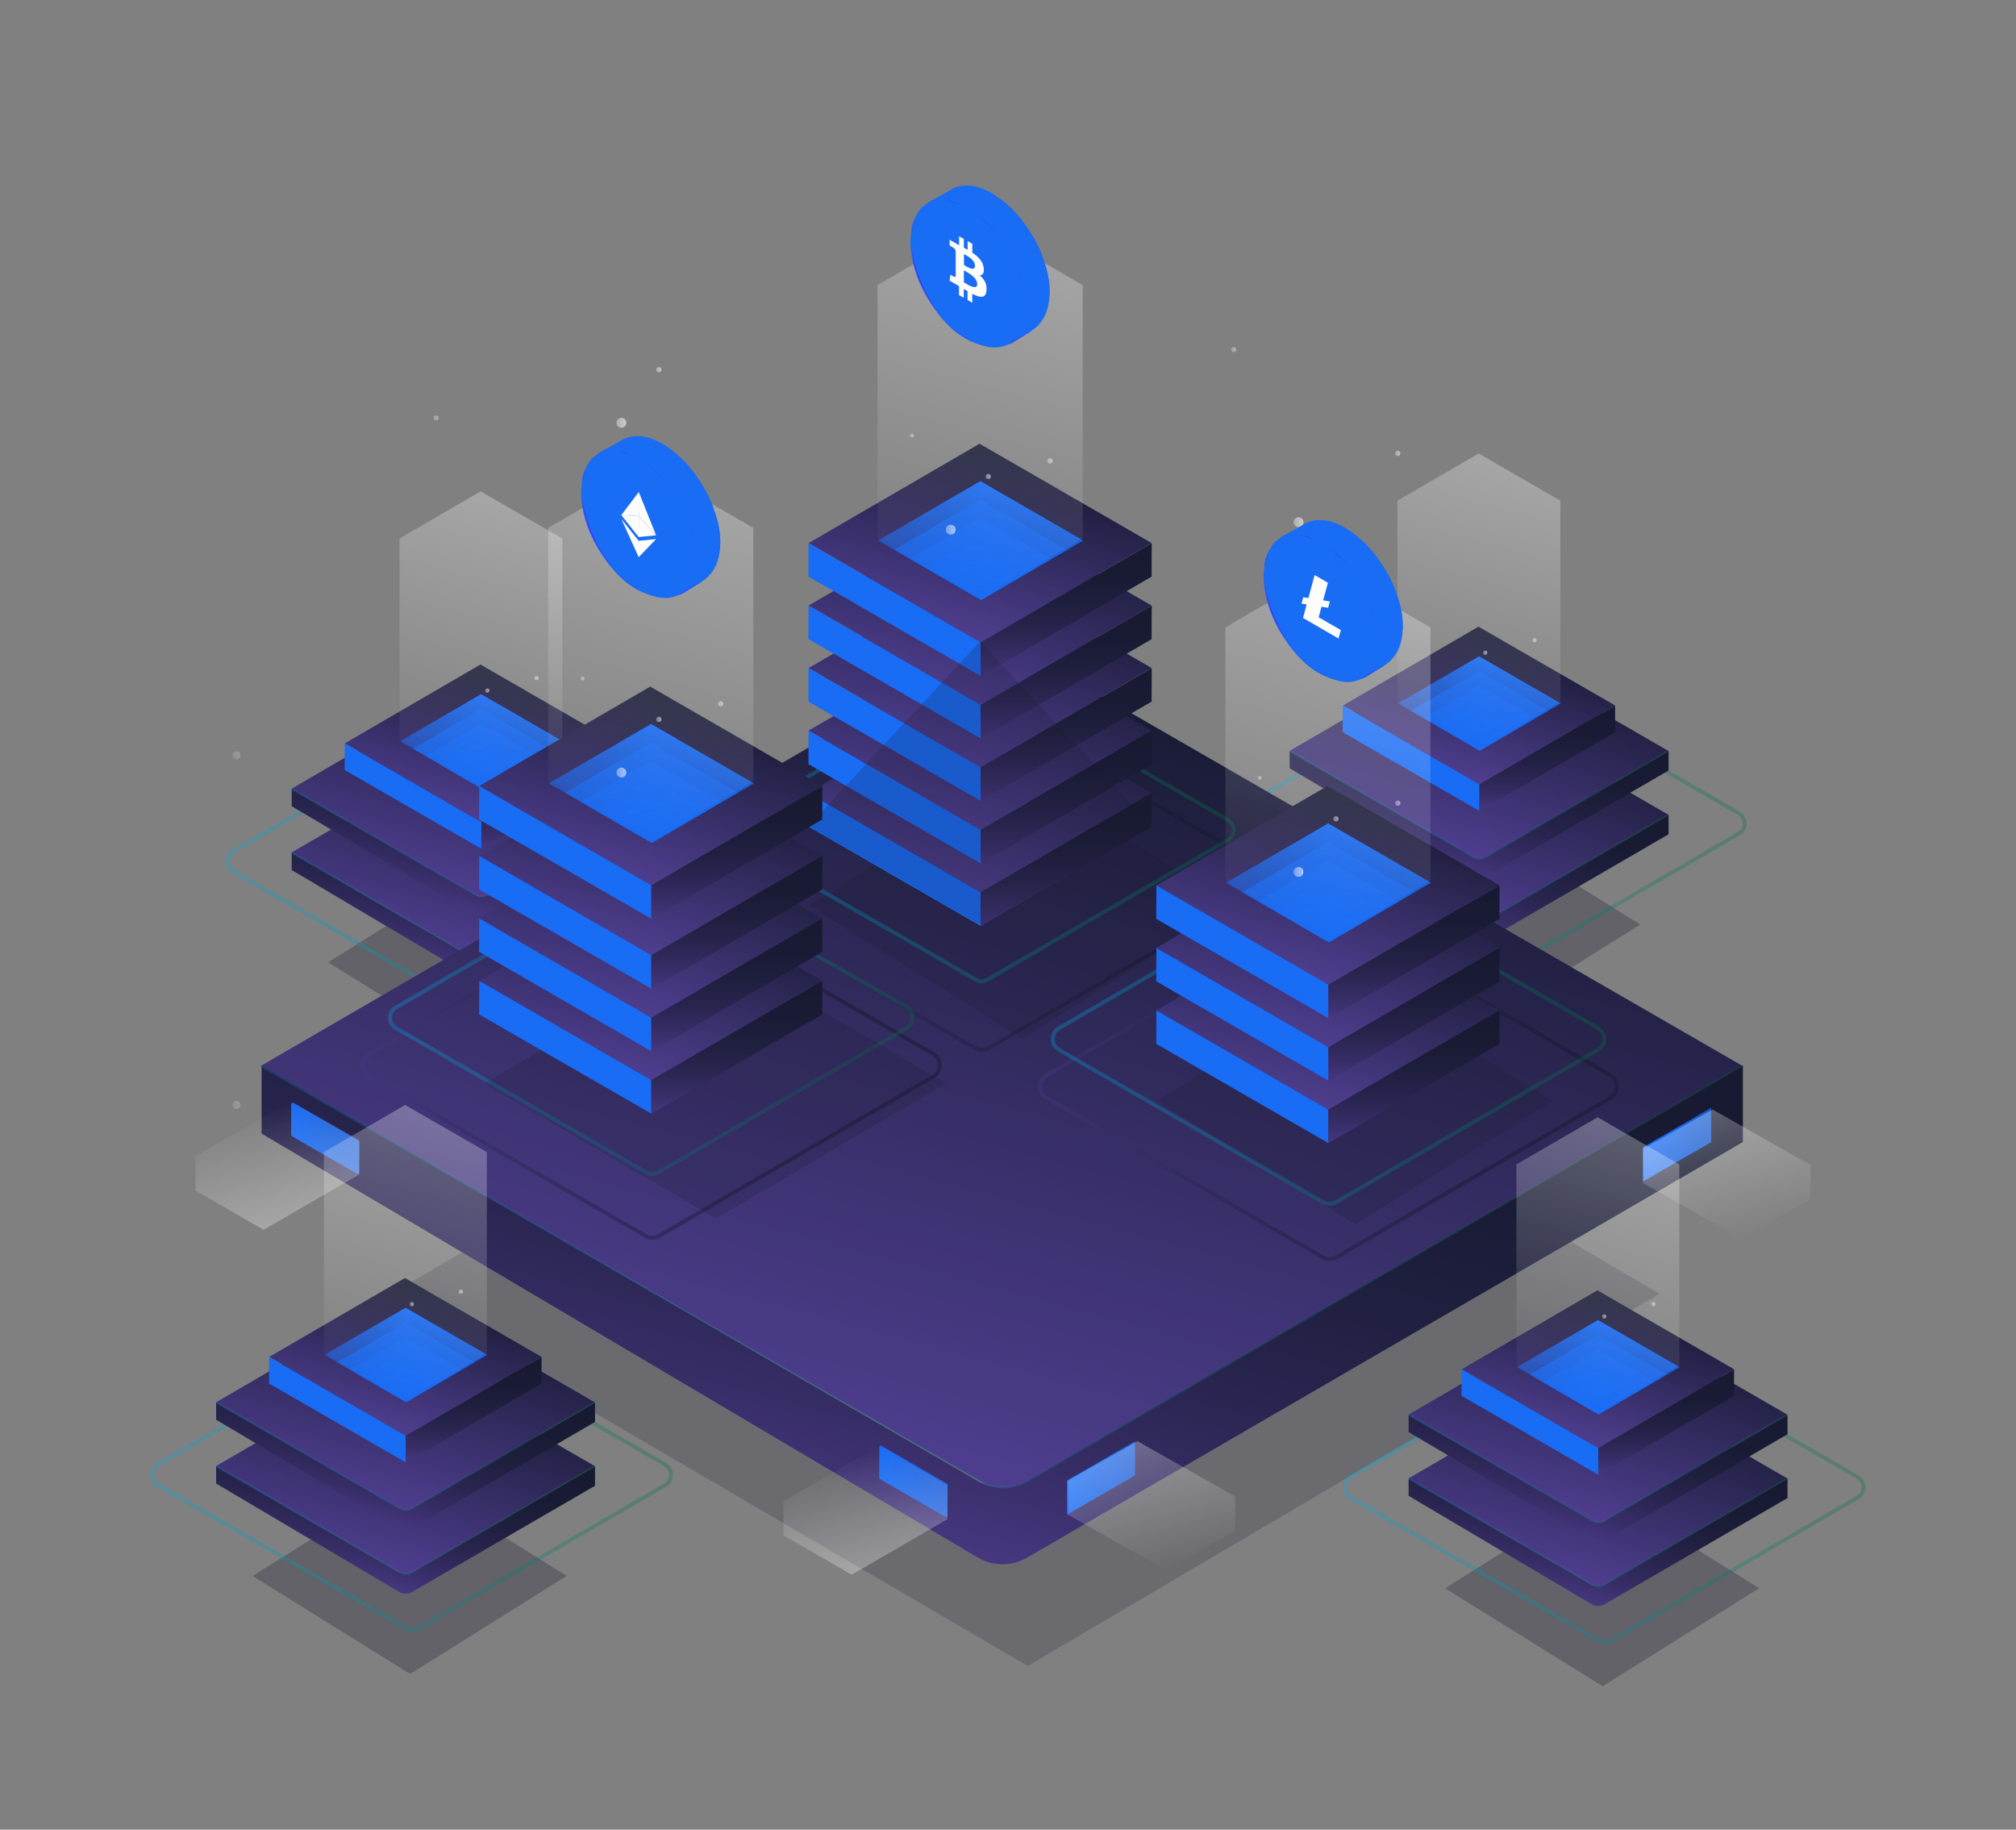 <svg xmlns="http://www.w3.org/2000/svg" xmlns:xlink="http://www.w3.org/1999/xlink" viewBox="-927.9 -390.2 2083 1890.2" style="enable-background:new -927.9 -390.2 2083 1890.2" xml:space="preserve"><rect x="-927.9" y="-390.2" width="2083" height="1890.2" fill="#808080" stroke="none"/><style>.st0,.st1{opacity:.2;fill:#1d1b30}.st1{opacity:.3}.st197{enable-background:new}.st199{fill:#fdfdfc}</style><switch><g><g id="Calque_2"><path id="XMLID_2_" class="st0" d="m129.6 561.8 657.3 384.5L134 1330.9l-657.5-384.4z"/><g id="XMLID_278_"><path id="XMLID_357_" class="st1" d="M-427.1 502.7-264.4 604-426 705.3-588.8 604z"/><linearGradient id="XMLID_52_" gradientUnits="userSpaceOnUse" x1="-694.404" y1="-16383.56" x2="-154.46" y2="-16383.56" gradientTransform="matrix(1 0 0 -1 0 -15884)"><stop offset="0" style="stop-color:#00ace9"/><stop offset="1" style="stop-color:#007541"/></linearGradient><path id="XMLID_356_" d="M-419.2 340.9-162.6 489c8.1 4.7 8.2 16.5 0 21.2l-254.8 148.1c-3.8 2.2-8.5 2.2-12.3 0l-256.7-148.1c-8.1-4.7-8.2-16.5 0-21.2l254.8-148.1c3.9-2.2 8.6-2.2 12.4 0z" style="opacity:.3;fill:none;stroke:url(#XMLID_52_);stroke-width:4;stroke-miterlimit:10"/><g id="XMLID_279_"><linearGradient id="XMLID_55_" gradientUnits="userSpaceOnUse" x1="-459.319" y1="-16480.199" x2="-402.717" y2="-16268.959" gradientTransform="matrix(1 0 0 -1 0 -15884)"><stop offset="0" style="stop-color:#4f3e90"/><stop offset="1" style="stop-color:#171a31"/></linearGradient><path id="XMLID_355_" style="fill:url(#XMLID_55_)" d="m-431.7 377.2 196.5 113.4L-430.3 604l-196.5-113.4z"/><linearGradient id="XMLID_56_" gradientUnits="userSpaceOnUse" x1="-461.373" y1="-16498.527" x2="-415.19" y2="-16326.171" gradientTransform="matrix(1 0 0 -1 0 -15884)"><stop offset="0" style="stop-color:#463780"/><stop offset=".143" style="stop-color:#382e68"/><stop offset=".331" style="stop-color:#292550"/><stop offset=".529" style="stop-color:#1f1f3f"/><stop offset=".743" style="stop-color:#191b34"/><stop offset="1" style="stop-color:#171a31"/></linearGradient><path id="XMLID_354_" d="m-437.3 600.3-189.2-109.8v18.1l189.2 112c4 2.4 9.1 2.4 13.1.1L-235 510.9v-20.3l-189.2 109.8c-4.2 2.2-9.1 2.2-13.1-.1z" style="fill:url(#XMLID_56_)"/><linearGradient id="XMLID_58_" gradientUnits="userSpaceOnUse" x1="-627.327" y1="-16430.344" x2="-234.717" y2="-16430.344" gradientTransform="matrix(1 0 0 -1 0 -15884)"><stop offset="0" style="stop-color:#00ace9"/><stop offset="1" style="stop-color:#007541"/></linearGradient><path id="XMLID_353_" d="m-626.8 490.6 190.1 109.7c4 2.3 8.8 2.3 12.8 0l188.7-109.7" style="opacity:.2;fill:none;stroke:url(#XMLID_58_);stroke-width:2;stroke-miterlimit:10"/><linearGradient id="XMLID_59_" gradientUnits="userSpaceOnUse" x1="-459.319" y1="-16414.277" x2="-402.717" y2="-16203.036" gradientTransform="matrix(1 0 0 -1 0 -15884)"><stop offset="0" style="stop-color:#4f3e90"/><stop offset="1" style="stop-color:#171a31"/></linearGradient><path id="XMLID_352_" style="fill:url(#XMLID_59_)" d="m-431.7 311.3 196.5 113.3L-430.3 538l-196.5-113.3z"/><linearGradient id="XMLID_62_" gradientUnits="userSpaceOnUse" x1="-461.373" y1="-16432.606" x2="-415.19" y2="-16260.248" gradientTransform="matrix(1 0 0 -1 0 -15884)"><stop offset="0" style="stop-color:#463780"/><stop offset=".143" style="stop-color:#382e68"/><stop offset=".331" style="stop-color:#292550"/><stop offset=".529" style="stop-color:#1f1f3f"/><stop offset=".743" style="stop-color:#191b34"/><stop offset="1" style="stop-color:#171a31"/></linearGradient><path id="XMLID_351_" d="m-437.3 534.4-189.2-109.8v18.1l189.2 112c4 2.4 9.1 2.4 13.1.1L-235 445v-20.3l-189.2 109.8c-4.2 2.2-9.1 2.2-13.1-.1z" style="fill:url(#XMLID_62_)"/><linearGradient id="XMLID_64_" gradientUnits="userSpaceOnUse" x1="-627.327" y1="-16364.42" x2="-234.717" y2="-16364.42" gradientTransform="matrix(1 0 0 -1 0 -15884)"><stop offset="0" style="stop-color:#00ace9"/><stop offset="1" style="stop-color:#007541"/></linearGradient><path id="XMLID_346_" d="m-626.8 424.7 190.1 109.7c4 2.3 8.8 2.3 12.8 0l188.7-109.7" style="opacity:.2;fill:none;stroke:url(#XMLID_64_);stroke-width:2;stroke-miterlimit:10"/><g id="XMLID_340_"><linearGradient id="XMLID_65_" gradientUnits="userSpaceOnUse" x1="-451.334" y1="-16337.645" x2="-410.658" y2="-16185.841" gradientTransform="matrix(1 0 0 -1 0 -15884)"><stop offset="0" style="stop-color:#4f3e90"/><stop offset="1" style="stop-color:#171a31"/></linearGradient><path id="XMLID_344_" style="fill:url(#XMLID_65_)" d="m-431.5 296.3 141.2 81.4-140.2 81.5-141.2-81.4z"/><linearGradient id="XMLID_68_" gradientUnits="userSpaceOnUse" x1="-510.001" y1="-16349.44" x2="-492.225" y2="-16283.099" gradientTransform="matrix(1 0 0 -1 0 -15884)"><stop offset="0" style="stop-color:#196CF4"/><stop offset="1" style="stop-color:#196cf4"/></linearGradient><path id="XMLID_343_" style="fill:url(#XMLID_68_)" d="m-571.7 377.8-.1 27.5 141.3 81.4v-27.4z"/><linearGradient id="XMLID_122_" gradientUnits="userSpaceOnUse" x1="-360.373" y1="-16370.749" x2="-360.373" y2="-16261.79" gradientTransform="matrix(1 0 0 -1 0 -15884)"><stop offset="0" style="stop-color:#463780"/><stop offset=".143" style="stop-color:#382e68"/><stop offset=".331" style="stop-color:#292550"/><stop offset=".529" style="stop-color:#1f1f3f"/><stop offset=".743" style="stop-color:#191b34"/><stop offset="1" style="stop-color:#171a31"/></linearGradient><path id="XMLID_341_" style="fill:url(#XMLID_122_)" d="M-430.5 486.7v-27.4l140.3-81.5-.1 27.5z"/></g><linearGradient id="XMLID_170_" gradientUnits="userSpaceOnUse" x1="-442.672" y1="-16305.002" x2="-418.351" y2="-16214.234" gradientTransform="matrix(1 0 0 -1 0 -15884)"><stop offset="0" style="stop-color:#196CF4;stop-opacity:.4"/><stop offset="1" style="stop-color:#196cf4"/></linearGradient><path id="XMLID_339_" style="fill:url(#XMLID_170_)" d="m-430.8 326.9 84.4 48.7-83.8 48.7-84.4-48.7z"/><g id="XMLID_329_"><defs><path id="XMLID_330_" d="m-430.8 326.9 84.4 48.7-83.8 48.7-84.4-48.7z"/></defs><clipPath id="XMLID_171_"><use xlink:href="#XMLID_330_" style="overflow:visible"/></clipPath><linearGradient id="XMLID_172_" gradientUnits="userSpaceOnUse" x1="-442.714" y1="-16229.409" x2="-418.318" y2="-16320.459" gradientTransform="matrix(1 0 0 -1 0 -15884)"><stop offset="0" style="stop-color:#196CF4;stop-opacity:.7"/><stop offset="1" style="stop-color:#196cf4;stop-opacity:.6"/></linearGradient><path id="XMLID_338_" style="clip-path:url(#XMLID_171_);fill:url(#XMLID_172_)" d="m-430.8 342.2 84.4 48.7-83.8 48.7-84.4-48.6z"/><linearGradient id="XMLID_173_" gradientUnits="userSpaceOnUse" x1="-442.714" y1="-16244.438" x2="-418.318" y2="-16335.488" gradientTransform="matrix(1 0 0 -1 0 -15884)"><stop offset="0" style="stop-color:#196CF4;stop-opacity:.7"/><stop offset="1" style="stop-color:#196cf4;stop-opacity:.6"/></linearGradient><path id="XMLID_337_" style="clip-path:url(#XMLID_171_);fill:url(#XMLID_173_)" d="m-430.8 357.2 84.4 48.8-83.8 48.7-84.4-48.7z"/><linearGradient id="XMLID_174_" gradientUnits="userSpaceOnUse" x1="-442.714" y1="-16259.467" x2="-418.318" y2="-16350.518" gradientTransform="matrix(1 0 0 -1 0 -15884)"><stop offset="0" style="stop-color:#196CF4;stop-opacity:.7"/><stop offset="1" style="stop-color:#196cf4;stop-opacity:.6"/></linearGradient><path id="XMLID_336_" style="clip-path:url(#XMLID_171_);fill:url(#XMLID_174_)" d="m-430.8 372.3 84.4 48.7-83.8 48.7-84.4-48.7z"/><linearGradient id="XMLID_175_" gradientUnits="userSpaceOnUse" x1="-442.714" y1="-16274.495" x2="-418.318" y2="-16365.546" gradientTransform="matrix(1 0 0 -1 0 -15884)"><stop offset="0" style="stop-color:#196CF4;stop-opacity:.7"/><stop offset="1" style="stop-color:#196cf4;stop-opacity:.6"/></linearGradient><path id="XMLID_335_" style="clip-path:url(#XMLID_171_);fill:url(#XMLID_175_)" d="m-430.8 387.3 84.4 48.7-83.8 48.7-84.4-48.7z"/><linearGradient id="XMLID_178_" gradientUnits="userSpaceOnUse" x1="-442.714" y1="-16289.524" x2="-418.318" y2="-16380.575" gradientTransform="matrix(1 0 0 -1 0 -15884)"><stop offset="0" style="stop-color:#196CF4;stop-opacity:.7"/><stop offset="1" style="stop-color:#196cf4;stop-opacity:.6"/></linearGradient><path id="XMLID_334_" style="clip-path:url(#XMLID_171_);fill:url(#XMLID_178_)" d="m-430.8 402.3 84.4 48.7-83.8 48.8-84.4-48.7z"/><linearGradient id="XMLID_181_" gradientUnits="userSpaceOnUse" x1="-442.714" y1="-16304.554" x2="-418.318" y2="-16395.604" gradientTransform="matrix(1 0 0 -1 0 -15884)"><stop offset="0" style="stop-color:#196CF4;stop-opacity:.7"/><stop offset="1" style="stop-color:#196cf4;stop-opacity:.6"/></linearGradient><path id="XMLID_333_" style="clip-path:url(#XMLID_171_);fill:url(#XMLID_181_)" d="m-430.8 417.4 84.4 48.7-83.8 48.7-84.4-48.7z"/><linearGradient id="XMLID_182_" gradientUnits="userSpaceOnUse" x1="-442.714" y1="-16319.582" x2="-418.318" y2="-16410.633" gradientTransform="matrix(1 0 0 -1 0 -15884)"><stop offset="0" style="stop-color:#196CF4;stop-opacity:.7"/><stop offset="1" style="stop-color:#196cf4;stop-opacity:.6"/></linearGradient><path id="XMLID_332_" style="clip-path:url(#XMLID_171_);fill:url(#XMLID_182_)" d="m-430.8 432.4 84.4 48.7-83.8 48.7-84.4-48.7z"/><linearGradient id="XMLID_184_" gradientUnits="userSpaceOnUse" x1="-442.714" y1="-16334.611" x2="-418.318" y2="-16425.662" gradientTransform="matrix(1 0 0 -1 0 -15884)"><stop offset="0" style="stop-color:#196CF4;stop-opacity:.7"/><stop offset="1" style="stop-color:#196cf4;stop-opacity:.6"/></linearGradient><path id="XMLID_331_" style="clip-path:url(#XMLID_171_);fill:url(#XMLID_184_)" d="m-430.8 447.4 84.4 48.7-83.8 48.8-84.4-48.7z"/></g><linearGradient id="XMLID_187_" gradientUnits="userSpaceOnUse" x1="-469.144" y1="-16296.427" x2="-392.851" y2="-16011.698" gradientTransform="matrix(1 0 0 -1 0 -15884)"><stop offset="0" style="stop-color:#fff;stop-opacity:0"/><stop offset="1" style="stop-color:#fff;stop-opacity:.3"/></linearGradient><path id="XMLID_305_" style="fill:url(#XMLID_187_)" d="m-431.3 117.4-83.8 48.7V374l84.4 48.7 83.8-48.7V166.1z"/><linearGradient id="XMLID_188_" gradientUnits="userSpaceOnUse" x1="-375.894" y1="-16194.337" x2="-371.547" y2="-16194.337" gradientTransform="matrix(1 0 0 -1 0 -15884)"><stop offset="0" style="stop-color:#fff;stop-opacity:.6"/><stop offset="1" style="stop-color:#fff"/></linearGradient><circle id="XMLID_304_" cx="-373.7" cy="310.3" r="2.2" style="opacity:.5;fill:url(#XMLID_188_)"/><linearGradient id="XMLID_189_" gradientUnits="userSpaceOnUse" x1="-426.605" y1="-16207.192" x2="-422.259" y2="-16207.192" gradientTransform="matrix(1 0 0 -1 0 -15884)"><stop offset="0" style="stop-color:#fff;stop-opacity:.6"/><stop offset="1" style="stop-color:#fff"/></linearGradient><circle id="XMLID_302_" cx="-424.4" cy="323.2" r="2.2" style="opacity:.55;fill:url(#XMLID_189_)"/></g></g><g id="XMLID_238_"><path id="XMLID_276_" class="st1" d="m604 463.6 162.8 101.3-161.7 101.3-162.8-101.3z"/><linearGradient id="XMLID_190_" gradientUnits="userSpaceOnUse" x1="336.774" y1="-16344.462" x2="876.718" y2="-16344.462" gradientTransform="matrix(1 0 0 -1 0 -15884)"><stop offset="0" style="stop-color:#00ace9"/><stop offset="1" style="stop-color:#007541"/></linearGradient><path id="XMLID_275_" d="m612 301.8 256.6 148.1c8.1 4.7 8.2 16.5 0 21.2l-254.8 148c-3.8 2.2-8.5 2.2-12.3 0l-256.6-148c-8.1-4.7-8.2-16.5 0-21.2l254.8-148.1c3.8-2.2 8.5-2.2 12.3 0z" style="opacity:.3;fill:none;stroke:url(#XMLID_190_);stroke-width:4;stroke-miterlimit:10"/><g id="XMLID_239_"><linearGradient id="XMLID_191_" gradientUnits="userSpaceOnUse" x1="571.859" y1="-16441.102" x2="628.461" y2="-16229.86" gradientTransform="matrix(1 0 0 -1 0 -15884)"><stop offset="0" style="stop-color:#4f3e90"/><stop offset="1" style="stop-color:#171a31"/></linearGradient><path id="XMLID_274_" style="fill:url(#XMLID_191_)" d="M599.5 338.1 796 451.5 600.8 564.9 404.4 451.5z"/><linearGradient id="XMLID_192_" gradientUnits="userSpaceOnUse" x1="569.804" y1="-16459.43" x2="615.987" y2="-16287.073" gradientTransform="matrix(1 0 0 -1 0 -15884)"><stop offset="0" style="stop-color:#463780"/><stop offset=".143" style="stop-color:#382e68"/><stop offset=".331" style="stop-color:#292550"/><stop offset=".529" style="stop-color:#1f1f3f"/><stop offset=".743" style="stop-color:#191b34"/><stop offset="1" style="stop-color:#171a31"/></linearGradient><path id="XMLID_273_" d="M593.8 561.2 404.6 451.3v18.1l189.2 112c4 2.4 9.1 2.4 13.1.1l189.2-109.8v-20.3L606.9 561.2c-4.1 2.3-9 2.3-13.1 0z" style="fill:url(#XMLID_192_)"/><linearGradient id="XMLID_208_" gradientUnits="userSpaceOnUse" x1="403.851" y1="-16391.244" x2="796.461" y2="-16391.244" gradientTransform="matrix(1 0 0 -1 0 -15884)"><stop offset="0" style="stop-color:#00ace9"/><stop offset="1" style="stop-color:#007541"/></linearGradient><path id="XMLID_272_" d="m404.4 451.5 190.1 109.7c4 2.3 8.8 2.3 12.8 0L796 451.5" style="opacity:.2;fill:none;stroke:url(#XMLID_208_);stroke-width:2;stroke-miterlimit:10"/><linearGradient id="XMLID_209_" gradientUnits="userSpaceOnUse" x1="571.859" y1="-16375.179" x2="628.461" y2="-16163.938" gradientTransform="matrix(1 0 0 -1 0 -15884)"><stop offset="0" style="stop-color:#4f3e90"/><stop offset="1" style="stop-color:#171a31"/></linearGradient><path id="XMLID_270_" style="fill:url(#XMLID_209_)" d="M599.5 272.2 796 385.6 600.8 498.9 404.4 385.6z"/><linearGradient id="XMLID_210_" gradientUnits="userSpaceOnUse" x1="569.804" y1="-16393.506" x2="615.987" y2="-16221.149" gradientTransform="matrix(1 0 0 -1 0 -15884)"><stop offset="0" style="stop-color:#463780"/><stop offset=".143" style="stop-color:#382e68"/><stop offset=".331" style="stop-color:#292550"/><stop offset=".529" style="stop-color:#1f1f3f"/><stop offset=".743" style="stop-color:#191b34"/><stop offset="1" style="stop-color:#171a31"/></linearGradient><path id="XMLID_268_" d="M593.8 495.3 404.6 385.4v18.1l189.2 112c4 2.4 9.1 2.4 13.1.1l189.2-109.8v-20.3L606.9 495.3c-4.1 2.3-9 2.3-13.1 0z" style="fill:url(#XMLID_210_)"/><linearGradient id="XMLID_212_" gradientUnits="userSpaceOnUse" x1="403.851" y1="-16325.321" x2="796.461" y2="-16325.321" gradientTransform="matrix(1 0 0 -1 0 -15884)"><stop offset="0" style="stop-color:#00ace9"/><stop offset="1" style="stop-color:#007541"/></linearGradient><path id="XMLID_266_" d="m404.4 385.6 190.1 109.7c4 2.3 8.8 2.3 12.8 0L796 385.6" style="opacity:.2;fill:none;stroke:url(#XMLID_212_);stroke-width:2;stroke-miterlimit:10"/><g id="XMLID_261_"><linearGradient id="XMLID_213_" gradientUnits="userSpaceOnUse" x1="579.844" y1="-16298.546" x2="620.519" y2="-16146.742" gradientTransform="matrix(1 0 0 -1 0 -15884)"><stop offset="0" style="stop-color:#4f3e90"/><stop offset="1" style="stop-color:#171a31"/></linearGradient><path id="XMLID_264_" style="fill:url(#XMLID_213_)" d="m599.7 257.2 141.2 81.4-140.2 81.5-141.2-81.4z"/><linearGradient id="XMLID_215_" gradientUnits="userSpaceOnUse" x1="521.177" y1="-16310.342" x2="538.953" y2="-16244" gradientTransform="matrix(1 0 0 -1 0 -15884)"><stop offset="0" style="stop-color:#196CF4"/><stop offset="1" style="stop-color:#196cf4"/></linearGradient><path id="XMLID_263_" style="fill:url(#XMLID_215_)" d="m459.5 338.7-.1 27.5 141.3 81.4v-27.4z"/><linearGradient id="XMLID_216_" gradientUnits="userSpaceOnUse" x1="670.804" y1="-16331.65" x2="670.804" y2="-16222.691" gradientTransform="matrix(1 0 0 -1 0 -15884)"><stop offset="0" style="stop-color:#463780"/><stop offset=".143" style="stop-color:#382e68"/><stop offset=".331" style="stop-color:#292550"/><stop offset=".529" style="stop-color:#1f1f3f"/><stop offset=".743" style="stop-color:#191b34"/><stop offset="1" style="stop-color:#171a31"/></linearGradient><path id="XMLID_262_" style="fill:url(#XMLID_216_)" d="M600.7 447.7v-27.5l140.2-81.5v27.5z"/></g><linearGradient id="XMLID_223_" gradientUnits="userSpaceOnUse" x1="588.505" y1="-16265.903" x2="612.826" y2="-16175.137" gradientTransform="matrix(1 0 0 -1 0 -15884)"><stop offset="0" style="stop-color:#196CF4;stop-opacity:.4"/><stop offset="1" style="stop-color:#196cf4"/></linearGradient><path id="XMLID_260_" style="fill:url(#XMLID_223_)" d="m600.4 287.8 84.4 48.7-83.8 48.7-84.5-48.7z"/><g id="XMLID_249_"><defs><path id="XMLID_250_" d="m600.4 287.8 84.4 48.7-83.8 48.7-84.5-48.7z"/></defs><clipPath id="XMLID_224_"><use xlink:href="#XMLID_250_" style="overflow:visible"/></clipPath><linearGradient id="XMLID_225_" gradientUnits="userSpaceOnUse" x1="588.463" y1="-16190.31" x2="612.86" y2="-16281.361" gradientTransform="matrix(1 0 0 -1 0 -15884)"><stop offset="0" style="stop-color:#196CF4;stop-opacity:.7"/><stop offset="1" style="stop-color:#196cf4;stop-opacity:.6"/></linearGradient><path id="XMLID_259_" style="clip-path:url(#XMLID_224_);fill:url(#XMLID_225_)" d="m600.4 303.1 84.4 48.7-83.8 48.8-84.5-48.7z"/><linearGradient id="XMLID_226_" gradientUnits="userSpaceOnUse" x1="588.463" y1="-16205.34" x2="612.86" y2="-16296.39" gradientTransform="matrix(1 0 0 -1 0 -15884)"><stop offset="0" style="stop-color:#196CF4;stop-opacity:.7"/><stop offset="1" style="stop-color:#196cf4;stop-opacity:.6"/></linearGradient><path id="XMLID_258_" style="clip-path:url(#XMLID_224_);fill:url(#XMLID_226_)" d="m600.4 318.1 84.4 48.8-83.8 48.7-84.5-48.7z"/><linearGradient id="XMLID_227_" gradientUnits="userSpaceOnUse" x1="588.463" y1="-16220.368" x2="612.86" y2="-16311.419" gradientTransform="matrix(1 0 0 -1 0 -15884)"><stop offset="0" style="stop-color:#196CF4;stop-opacity:.7"/><stop offset="1" style="stop-color:#196cf4;stop-opacity:.6"/></linearGradient><path id="XMLID_257_" style="clip-path:url(#XMLID_224_);fill:url(#XMLID_227_)" d="m600.4 333.2 84.4 48.7-83.8 48.7-84.5-48.7z"/><linearGradient id="XMLID_228_" gradientUnits="userSpaceOnUse" x1="588.463" y1="-16235.397" x2="612.86" y2="-16326.448" gradientTransform="matrix(1 0 0 -1 0 -15884)"><stop offset="0" style="stop-color:#196CF4;stop-opacity:.7"/><stop offset="1" style="stop-color:#196cf4;stop-opacity:.6"/></linearGradient><path id="XMLID_256_" style="clip-path:url(#XMLID_224_);fill:url(#XMLID_228_)" d="m600.4 348.2 84.4 48.7-83.8 48.7-84.5-48.7z"/><linearGradient id="XMLID_229_" gradientUnits="userSpaceOnUse" x1="588.463" y1="-16250.426" x2="612.86" y2="-16341.477" gradientTransform="matrix(1 0 0 -1 0 -15884)"><stop offset="0" style="stop-color:#196CF4;stop-opacity:.7"/><stop offset="1" style="stop-color:#196cf4;stop-opacity:.6"/></linearGradient><path id="XMLID_255_" style="clip-path:url(#XMLID_224_);fill:url(#XMLID_229_)" d="m600.4 363.2 84.4 48.7-83.8 48.8-84.5-48.7z"/><linearGradient id="XMLID_230_" gradientUnits="userSpaceOnUse" x1="588.463" y1="-16265.455" x2="612.86" y2="-16356.506" gradientTransform="matrix(1 0 0 -1 0 -15884)"><stop offset="0" style="stop-color:#196CF4;stop-opacity:.7"/><stop offset="1" style="stop-color:#196cf4;stop-opacity:.6"/></linearGradient><path id="XMLID_254_" style="clip-path:url(#XMLID_224_);fill:url(#XMLID_230_)" d="m600.4 378.3 84.4 48.7-83.8 48.7-84.5-48.7z"/><linearGradient id="XMLID_231_" gradientUnits="userSpaceOnUse" x1="588.463" y1="-16280.484" x2="612.86" y2="-16371.535" gradientTransform="matrix(1 0 0 -1 0 -15884)"><stop offset="0" style="stop-color:#196CF4;stop-opacity:.7"/><stop offset="1" style="stop-color:#196cf4;stop-opacity:.6"/></linearGradient><path id="XMLID_253_" style="clip-path:url(#XMLID_224_);fill:url(#XMLID_231_)" d="m600.4 393.3 84.4 48.7-83.8 48.7-84.5-48.7z"/><linearGradient id="XMLID_232_" gradientUnits="userSpaceOnUse" x1="588.463" y1="-16295.513" x2="612.86" y2="-16386.565" gradientTransform="matrix(1 0 0 -1 0 -15884)"><stop offset="0" style="stop-color:#196CF4;stop-opacity:.7"/><stop offset="1" style="stop-color:#196cf4;stop-opacity:.6"/></linearGradient><path id="XMLID_251_" style="clip-path:url(#XMLID_224_);fill:url(#XMLID_232_)" d="m600.4 408.3 84.4 48.7-83.8 48.8-84.5-48.7z"/></g><linearGradient id="XMLID_243_" gradientUnits="userSpaceOnUse" x1="562.034" y1="-16257.328" x2="638.326" y2="-15972.601" gradientTransform="matrix(1 0 0 -1 0 -15884)"><stop offset="0" style="stop-color:#fff;stop-opacity:0"/><stop offset="1" style="stop-color:#fff;stop-opacity:.3"/></linearGradient><path id="XMLID_248_" style="fill:url(#XMLID_243_)" d="M599.9 78.3 516 127v207.9l84.5 48.7 83.8-48.7V127z"/><linearGradient id="XMLID_244_" gradientUnits="userSpaceOnUse" x1="655.284" y1="-16155.239" x2="659.631" y2="-16155.239" gradientTransform="matrix(1 0 0 -1 0 -15884)"><stop offset="0" style="stop-color:#fff;stop-opacity:.6"/><stop offset="1" style="stop-color:#fff"/></linearGradient><circle id="XMLID_241_" cx="657.5" cy="271.2" r="2.2" style="opacity:.5;fill:url(#XMLID_244_)"/><linearGradient id="XMLID_245_" gradientUnits="userSpaceOnUse" x1="604.572" y1="-16168.095" x2="608.919" y2="-16168.095" gradientTransform="matrix(1 0 0 -1 0 -15884)"><stop offset="0" style="stop-color:#fff;stop-opacity:.6"/><stop offset="1" style="stop-color:#fff"/></linearGradient><circle id="XMLID_240_" cx="606.7" cy="284.1" r="2.2" style="opacity:.55;fill:url(#XMLID_245_)"/></g></g><linearGradient id="XMLID_247_" gradientUnits="userSpaceOnUse" x1="-3.687" y1="-17007.848" x2="217.603" y2="-16181.982" gradientTransform="matrix(1 0 0 -1 0 -15884)"><stop offset="0" style="stop-color:#4f3e90"/><stop offset="1" style="stop-color:#171a31"/></linearGradient><path id="XMLID_66_" style="fill:url(#XMLID_247_)" d="m104.4 267.7 768 443.2-762.8 443.3-768.2-443.1z"/><path id="XMLID_40_" style="fill:none" d="m-304.4 671.3 99.2 57.2-98.5 57.3-99.3-57.2z"/><linearGradient id="XMLID_252_" gradientUnits="userSpaceOnUse" x1="-11.72" y1="-17079.502" x2="168.836" y2="-16405.658" gradientTransform="matrix(1 0 0 -1 0 -15884)"><stop offset="0" style="stop-color:#463780"/><stop offset=".143" style="stop-color:#382e68"/><stop offset=".331" style="stop-color:#292550"/><stop offset=".529" style="stop-color:#1f1f3f"/><stop offset=".743" style="stop-color:#191b34"/><stop offset="1" style="stop-color:#171a31"/></linearGradient><path id="XMLID_183_" d="m82.2 1139.8-739.8-429.5v70.6l739.7 437.8c15.8 9.4 35.4 9.4 51.3.2l739.5-429.3v-79.3l-739.8 429.5c-15.7 9.1-35.1 9.1-50.9 0z" style="fill:url(#XMLID_252_)"/><linearGradient id="XMLID_265_" gradientUnits="userSpaceOnUse" x1="-627.088" y1="-16669.801" x2="-556.573" y2="-16669.801" gradientTransform="matrix(1 0 0 -1 0 -15884)"><stop offset="0" style="stop-color:#196CF4"/><stop offset="1" style="stop-color:#196cf4;stop-opacity:.8"/></linearGradient><path id="XMLID_86_" d="m-627.1 782.2.1-31.6c0-1.2 1.4-2 2.4-1.4l67.2 38.8c.5.3.8.8.8 1.4l-.1 31.6c0 1.2-1.4 2-2.4 1.4l-67.2-38.8c-.5-.3-.8-.8-.8-1.4z" style="fill:url(#XMLID_265_)"/><linearGradient id="XMLID_267_" gradientUnits="userSpaceOnUse" x1="174.403" y1="-148.359" x2="244.923" y2="-148.359" gradientTransform="matrix(1 0 0 -1 0 988.28)"><stop offset="0" style="stop-color:#196CF4"/><stop offset="1" style="stop-color:#196cf4;stop-opacity:.8"/></linearGradient><path id="XMLID_196_" style="fill:url(#XMLID_267_)" d="m174.4 1139.3.1 35.3 70.4-40.6-.1-35.4z"/><linearGradient id="XMLID_269_" gradientUnits="userSpaceOnUse" x1="769.692" y1="195.934" x2="840.212" y2="195.934" gradientTransform="matrix(1 0 0 -1 0 988.28)"><stop offset="0" style="stop-color:#196CF4"/><stop offset="1" style="stop-color:#196cf4;stop-opacity:.8"/></linearGradient><path id="XMLID_201_" style="fill:url(#XMLID_269_)" d="m769.7 795 .1 35.3 70.4-40.6-.1-35.4z"/><linearGradient id="XMLID_271_" gradientUnits="userSpaceOnUse" x1="-19.449" y1="-17024.193" x2="51.066" y2="-17024.193" gradientTransform="matrix(1 0 0 -1 0 -15884)"><stop offset="0" style="stop-color:#196CF4"/><stop offset="1" style="stop-color:#196cf4;stop-opacity:.8"/></linearGradient><path id="XMLID_195_" d="m-19.4 1136.7.1-31.9c0-1.2 1.3-1.9 2.3-1.3l67.4 38.9c.5.3.8.8.8 1.3l-.1 31.8c0 1.2-1.3 1.9-2.3 1.3l-67.4-38.9c-.6-.2-.9-.7-.8-1.2z" style="fill:url(#XMLID_271_)"/><linearGradient id="XMLID_277_" gradientUnits="userSpaceOnUse" x1="-656.99" y1="-16639.094" x2="-625.586" y2="-16756.297" gradientTransform="matrix(1 0 0 -1 0 -15884)"><stop offset="0" style="stop-color:#fff;stop-opacity:0"/><stop offset="1" style="stop-color:#fff;stop-opacity:.3"/></linearGradient><path id="XMLID_200_" style="fill:url(#XMLID_277_)" d="m-725.9 804.3 98.9-57.2 70.4 40.6-.1 35.4-98.9 57.2-70.4-40.6z"/><linearGradient id="XMLID_280_" gradientUnits="userSpaceOnUse" x1="-49.352" y1="-16995.34" x2="-17.947" y2="-17112.543" gradientTransform="matrix(1 0 0 -1 0 -15884)"><stop offset="0" style="stop-color:#fff;stop-opacity:0"/><stop offset="1" style="stop-color:#fff;stop-opacity:.3"/></linearGradient><path id="XMLID_46_" style="fill:url(#XMLID_280_)" d="m-118.3 1160.6 98.9-57.3 70.5 40.7-.1 35.3-98.9 57.3-70.5-40.7z"/><linearGradient id="XMLID_281_" gradientUnits="userSpaceOnUse" x1="2853.918" y1="1231.015" x2="2889.15" y2="1099.529" gradientTransform="matrix(-1.021 0 0 1 3194.476 0)"><stop offset="0" style="stop-color:#fff;stop-opacity:0"/><stop offset="1" style="stop-color:#fff;stop-opacity:.3"/></linearGradient><path id="XMLID_63_" style="fill:url(#XMLID_281_)" d="m348.4 1155.9-101-57.3-71.9 40.7.1 35.3 101 57.3 71.9-40.6z"/><linearGradient id="XMLID_282_" gradientUnits="userSpaceOnUse" x1="2272.088" y1="888.364" x2="2307.32" y2="756.877" gradientTransform="matrix(-1.021 0 0 1 3194.476 0)"><stop offset="0" style="stop-color:#fff;stop-opacity:0"/><stop offset="1" style="stop-color:#fff;stop-opacity:.3"/></linearGradient><path id="XMLID_76_" style="fill:url(#XMLID_282_)" d="m942.6 813.3-101-57.3-71.9 40.7.1 35.3 101 57.3 71.9-40.7z"/><path id="XMLID_168_" class="st0" d="m127 407.2 220.4 138-218.9 137.9-220.3-137.9z"/><linearGradient id="XMLID_283_" gradientUnits="userSpaceOnUse" x1="-659.075" y1="-16812.731" x2="872.949" y2="-16812.731" gradientTransform="matrix(1 0 0 -1 0 -15884)"><stop offset="0" style="stop-color:#00ace9"/><stop offset="1" style="stop-color:#007541"/></linearGradient><path id="XMLID_69_" d="m-658.6 710.9 743.1 428.8c15.5 8.9 34.5 8.9 50-.1l737.9-428.8" style="opacity:.2;fill:none;stroke:url(#XMLID_283_);stroke-width:2;stroke-miterlimit:10"/><linearGradient id="XMLID_284_" gradientUnits="userSpaceOnUse" x1="-214.594" y1="-16400.303" x2="385.39" y2="-16400.303" gradientTransform="matrix(1 0 0 -1 0 -15884)"><stop offset="0" style="stop-color:#463780"/><stop offset=".143" style="stop-color:#382e68"/><stop offset=".331" style="stop-color:#292550"/><stop offset=".529" style="stop-color:#1f1f3f"/><stop offset=".743" style="stop-color:#191b34"/><stop offset="1" style="stop-color:#171a31"/></linearGradient><path id="XMLID_51_" d="m91.2 339.8 285.4 164.7c9.1 5.2 9.1 18.3 0 23.5L93.3 692.7c-4.2 2.4-9.4 2.5-13.6 0l-285.4-164.6c-9.1-5.2-9.1-18.3 0-23.5L77.6 339.9c4.2-2.5 9.4-2.5 13.6-.1z" style="opacity:.5;fill:none;stroke:url(#XMLID_284_);stroke-width:4;stroke-miterlimit:10"/><linearGradient id="XMLID_285_" gradientUnits="userSpaceOnUse" x1="-177.98" y1="-16351.138" x2="348.776" y2="-16351.138" gradientTransform="matrix(1 0 0 -1 0 -15884)"><stop offset="0" style="stop-color:#00ace9"/><stop offset="1" style="stop-color:#007541"/></linearGradient><path id="XMLID_38_" d="m90.5 312.4 250.3 144.5c7.9 4.6 8 16 0 20.7L92.3 621.9c-3.7 2.1-8.3 2.2-12 0L-170 477.5c-7.9-4.6-8-16 0-20.7L78.5 312.4c3.7-2.2 8.3-2.2 12 0z" style="opacity:.3;fill:none;stroke:url(#XMLID_285_);stroke-width:4;stroke-miterlimit:10"/><g id="XMLID_7_"><linearGradient id="XMLID_286_" gradientUnits="userSpaceOnUse" x1="59.173" y1="-16408.67" x2="110.409" y2="-16217.454" gradientTransform="matrix(1 0 0 -1 0 -15884)"><stop offset="0" style="stop-color:#4f3e90"/><stop offset="1" style="stop-color:#171a31"/></linearGradient><path id="XMLID_30_" style="fill:url(#XMLID_286_)" d="M84.2 326.4 262 429.1 85.4 531.7-92.5 429.1z"/><linearGradient id="XMLID_287_" gradientUnits="userSpaceOnUse" x1="-14.725" y1="-16423.527" x2="7.666" y2="-16339.962" gradientTransform="matrix(1 0 0 -1 0 -15884)"><stop offset="0" style="stop-color:#196CF4"/><stop offset="1" style="stop-color:#196cf4"/></linearGradient><path id="XMLID_20_" style="fill:url(#XMLID_287_)" d="m-92.5 429.1-.1 34.6 178 102.7v-34.7z"/><linearGradient id="XMLID_288_" gradientUnits="userSpaceOnUse" x1="173.749" y1="-16450.367" x2="173.749" y2="-16313.121" gradientTransform="matrix(1 0 0 -1 0 -15884)"><stop offset="0" style="stop-color:#463780"/><stop offset=".143" style="stop-color:#382e68"/><stop offset=".331" style="stop-color:#292550"/><stop offset=".529" style="stop-color:#1f1f3f"/><stop offset=".743" style="stop-color:#191b34"/><stop offset="1" style="stop-color:#171a31"/></linearGradient><path id="XMLID_8_" style="fill:url(#XMLID_288_)" d="M85.4 566.4v-34.6l176.7-102.7-.1 34.6z"/></g><g id="XMLID_21_"><linearGradient id="XMLID_289_" gradientUnits="userSpaceOnUse" x1="59.173" y1="-16344.111" x2="110.409" y2="-16152.897" gradientTransform="matrix(1 0 0 -1 0 -15884)"><stop offset="0" style="stop-color:#4f3e90"/><stop offset="1" style="stop-color:#171a31"/></linearGradient><path id="XMLID_6_" style="fill:url(#XMLID_289_)" d="M84.2 261.9 262 364.5 85.4 467.1-92.5 364.6z"/><linearGradient id="XMLID_290_" gradientUnits="userSpaceOnUse" x1="-14.725" y1="-16358.97" x2="7.666" y2="-16275.404" gradientTransform="matrix(1 0 0 -1 0 -15884)"><stop offset="0" style="stop-color:#196CF4"/><stop offset="1" style="stop-color:#196cf4"/></linearGradient><path id="XMLID_5_" style="fill:url(#XMLID_290_)" d="m-92.5 364.6-.1 34.6 178 102.6v-34.6z"/><linearGradient id="XMLID_291_" gradientUnits="userSpaceOnUse" x1="173.749" y1="-16385.81" x2="173.749" y2="-16248.565" gradientTransform="matrix(1 0 0 -1 0 -15884)"><stop offset="0" style="stop-color:#463780"/><stop offset=".143" style="stop-color:#382e68"/><stop offset=".331" style="stop-color:#292550"/><stop offset=".529" style="stop-color:#1f1f3f"/><stop offset=".743" style="stop-color:#191b34"/><stop offset="1" style="stop-color:#171a31"/></linearGradient><path id="XMLID_9_" style="fill:url(#XMLID_291_)" d="M85.4 501.8v-34.6l176.7-102.6-.1 34.6z"/></g><g id="XMLID_22_"><linearGradient id="XMLID_292_" gradientUnits="userSpaceOnUse" x1="59.173" y1="-16279.554" x2="110.409" y2="-16088.339" gradientTransform="matrix(1 0 0 -1 0 -15884)"><stop offset="0" style="stop-color:#4f3e90"/><stop offset="1" style="stop-color:#171a31"/></linearGradient><path id="XMLID_11_" style="fill:url(#XMLID_292_)" d="M84.2 197.3 262 299.9 85.4 402.6-92.5 300z"/><linearGradient id="XMLID_293_" gradientUnits="userSpaceOnUse" x1="-14.725" y1="-16294.412" x2="7.666" y2="-16210.847" gradientTransform="matrix(1 0 0 -1 0 -15884)"><stop offset="0" style="stop-color:#196CF4"/><stop offset="1" style="stop-color:#196cf4"/></linearGradient><path id="XMLID_10_" style="fill:url(#XMLID_293_)" d="m-92.5 300-.1 34.6 178 102.6v-34.6z"/><linearGradient id="XMLID_294_" gradientUnits="userSpaceOnUse" x1="173.749" y1="-16321.253" x2="173.749" y2="-16184.007" gradientTransform="matrix(1 0 0 -1 0 -15884)"><stop offset="0" style="stop-color:#463780"/><stop offset=".143" style="stop-color:#382e68"/><stop offset=".331" style="stop-color:#292550"/><stop offset=".529" style="stop-color:#1f1f3f"/><stop offset=".743" style="stop-color:#191b34"/><stop offset="1" style="stop-color:#171a31"/></linearGradient><path id="XMLID_12_" style="fill:url(#XMLID_294_)" d="M85.4 437.3v-34.7L262.1 300l-.1 34.6z"/></g><g id="XMLID_23_"><linearGradient id="XMLID_295_" gradientUnits="userSpaceOnUse" x1="59.173" y1="-16214.997" x2="110.409" y2="-16023.782" gradientTransform="matrix(1 0 0 -1 0 -15884)"><stop offset="0" style="stop-color:#4f3e90"/><stop offset="1" style="stop-color:#171a31"/></linearGradient><path id="XMLID_14_" style="fill:url(#XMLID_295_)" d="M84.2 132.8 262 235.4 85.4 338-92.5 235.4z"/><linearGradient id="XMLID_300_" gradientUnits="userSpaceOnUse" x1="-14.725" y1="-16229.854" x2="7.666" y2="-16146.29" gradientTransform="matrix(1 0 0 -1 0 -15884)"><stop offset="0" style="stop-color:#196CF4"/><stop offset="1" style="stop-color:#196cf4"/></linearGradient><path id="XMLID_13_" style="fill:url(#XMLID_300_)" d="m-92.5 235.5-.1 34.5 178 102.7v-34.6z"/><linearGradient id="XMLID_301_" gradientUnits="userSpaceOnUse" x1="173.749" y1="-16256.695" x2="173.749" y2="-16119.449" gradientTransform="matrix(1 0 0 -1 0 -15884)"><stop offset="0" style="stop-color:#463780"/><stop offset=".143" style="stop-color:#382e68"/><stop offset=".331" style="stop-color:#292550"/><stop offset=".529" style="stop-color:#1f1f3f"/><stop offset=".743" style="stop-color:#191b34"/><stop offset="1" style="stop-color:#171a31"/></linearGradient><path id="XMLID_15_" style="fill:url(#XMLID_301_)" d="M85.4 372.7v-34.6l176.7-102.7-.1 34.7z"/></g><g id="XMLID_24_"><linearGradient id="XMLID_303_" gradientUnits="userSpaceOnUse" x1="59.173" y1="-16150.44" x2="110.409" y2="-15959.225" gradientTransform="matrix(1 0 0 -1 0 -15884)"><stop offset="0" style="stop-color:#4f3e90"/><stop offset="1" style="stop-color:#171a31"/></linearGradient><path id="XMLID_17_" style="fill:url(#XMLID_303_)" d="M84.2 68.2 262 170.8 85.4 273.5-92.5 170.9z"/><linearGradient id="XMLID_306_" gradientUnits="userSpaceOnUse" x1="-14.725" y1="-16165.297" x2="7.666" y2="-16081.732" gradientTransform="matrix(1 0 0 -1 0 -15884)"><stop offset="0" style="stop-color:#196CF4"/><stop offset="1" style="stop-color:#196cf4"/></linearGradient><path id="XMLID_16_" style="fill:url(#XMLID_306_)" d="m-92.5 170.9-.1 34.6 178 102.6v-34.6z"/><linearGradient id="XMLID_307_" gradientUnits="userSpaceOnUse" x1="173.749" y1="-16192.138" x2="173.749" y2="-16054.892" gradientTransform="matrix(1 0 0 -1 0 -15884)"><stop offset="0" style="stop-color:#463780"/><stop offset=".143" style="stop-color:#382e68"/><stop offset=".331" style="stop-color:#292550"/><stop offset=".529" style="stop-color:#1f1f3f"/><stop offset=".743" style="stop-color:#191b34"/><stop offset="1" style="stop-color:#171a31"/></linearGradient><path id="XMLID_18_" style="fill:url(#XMLID_307_)" d="M85.4 308.1v-34.6l176.7-102.6-.1 34.6z"/></g><linearGradient id="XMLID_308_" gradientUnits="userSpaceOnUse" x1="70.084" y1="-16109.322" x2="100.719" y2="-15994.99" gradientTransform="matrix(1 0 0 -1 0 -15884)"><stop offset="0" style="stop-color:#196CF4;stop-opacity:.4"/><stop offset="1" style="stop-color:#196cf4"/></linearGradient><path id="XMLID_26_" style="fill:url(#XMLID_308_)" d="m85 106.8 106.4 61.4-105.6 61.3-106.4-61.3z"/><g id="XMLID_4_"><defs><path id="XMLID_35_" d="m85 106.8 106.4 61.4-105.6 61.3-106.4-61.3z"/></defs><clipPath id="XMLID_309_"><use xlink:href="#XMLID_35_" style="overflow:visible"/></clipPath><linearGradient id="XMLID_310_" gradientUnits="userSpaceOnUse" x1="70.03" y1="-16014.103" x2="100.761" y2="-16128.793" gradientTransform="matrix(1 0 0 -1 0 -15884)"><stop offset="0" style="stop-color:#196CF4;stop-opacity:.7"/><stop offset="1" style="stop-color:#196cf4;stop-opacity:.6"/></linearGradient><path id="XMLID_19_" style="clip-path:url(#XMLID_309_);fill:url(#XMLID_310_)" d="m85 126.1 106.4 61.3-105.6 61.4-106.4-61.3z"/><linearGradient id="XMLID_311_" gradientUnits="userSpaceOnUse" x1="70.03" y1="-16033.034" x2="100.761" y2="-16147.724" gradientTransform="matrix(1 0 0 -1 0 -15884)"><stop offset="0" style="stop-color:#196CF4;stop-opacity:.7"/><stop offset="1" style="stop-color:#196cf4;stop-opacity:.6"/></linearGradient><path id="XMLID_27_" style="clip-path:url(#XMLID_309_);fill:url(#XMLID_311_)" d="m85 145 106.4 61.4-105.6 61.3-106.4-61.3z"/><linearGradient id="XMLID_312_" gradientUnits="userSpaceOnUse" x1="70.03" y1="-16051.965" x2="100.761" y2="-16166.654" gradientTransform="matrix(1 0 0 -1 0 -15884)"><stop offset="0" style="stop-color:#196CF4;stop-opacity:.7"/><stop offset="1" style="stop-color:#196cf4;stop-opacity:.6"/></linearGradient><path id="XMLID_28_" style="clip-path:url(#XMLID_309_);fill:url(#XMLID_312_)" d="m85 163.9 106.4 61.4-105.6 61.4-106.4-61.4z"/><linearGradient id="XMLID_313_" gradientUnits="userSpaceOnUse" x1="70.03" y1="-16070.896" x2="100.761" y2="-16185.585" gradientTransform="matrix(1 0 0 -1 0 -15884)"><stop offset="0" style="stop-color:#196CF4;stop-opacity:.7"/><stop offset="1" style="stop-color:#196cf4;stop-opacity:.6"/></linearGradient><path id="XMLID_29_" style="clip-path:url(#XMLID_309_);fill:url(#XMLID_313_)" d="m85 182.9 106.4 61.3-105.6 61.4-106.4-61.3z"/><linearGradient id="XMLID_314_" gradientUnits="userSpaceOnUse" x1="70.03" y1="-16089.826" x2="100.761" y2="-16204.516" gradientTransform="matrix(1 0 0 -1 0 -15884)"><stop offset="0" style="stop-color:#196CF4;stop-opacity:.7"/><stop offset="1" style="stop-color:#196cf4;stop-opacity:.6"/></linearGradient><path id="XMLID_31_" style="clip-path:url(#XMLID_309_);fill:url(#XMLID_314_)" d="m85 201.8 106.4 61.4-105.6 61.3-106.4-61.3z"/><linearGradient id="XMLID_315_" gradientUnits="userSpaceOnUse" x1="70.03" y1="-16108.757" x2="100.761" y2="-16223.446" gradientTransform="matrix(1 0 0 -1 0 -15884)"><stop offset="0" style="stop-color:#196CF4;stop-opacity:.7"/><stop offset="1" style="stop-color:#196cf4;stop-opacity:.6"/></linearGradient><path id="XMLID_32_" style="clip-path:url(#XMLID_309_);fill:url(#XMLID_315_)" d="m85 220.7 106.4 61.4-105.6 61.4-106.4-61.4z"/><linearGradient id="XMLID_316_" gradientUnits="userSpaceOnUse" x1="70.03" y1="-16127.688" x2="100.761" y2="-16242.377" gradientTransform="matrix(1 0 0 -1 0 -15884)"><stop offset="0" style="stop-color:#196CF4;stop-opacity:.7"/><stop offset="1" style="stop-color:#196cf4;stop-opacity:.6"/></linearGradient><path id="XMLID_33_" style="clip-path:url(#XMLID_309_);fill:url(#XMLID_316_)" d="M85 239.7 191.4 301 85.8 362.4l-106.4-61.3z"/><linearGradient id="XMLID_317_" gradientUnits="userSpaceOnUse" x1="70.03" y1="-16146.619" x2="100.761" y2="-16261.308" gradientTransform="matrix(1 0 0 -1 0 -15884)"><stop offset="0" style="stop-color:#196CF4;stop-opacity:.7"/><stop offset="1" style="stop-color:#196cf4;stop-opacity:.6"/></linearGradient><path id="XMLID_34_" style="clip-path:url(#XMLID_309_);fill:url(#XMLID_317_)" d="M85 258.6 191.4 320 85.8 381.3-20.6 320z"/></g><linearGradient id="XMLID_318_" gradientUnits="userSpaceOnUse" x1="36.739" y1="-16098.521" x2="132.839" y2="-15739.872" gradientTransform="matrix(1 0 0 -1 0 -15884)"><stop offset="0" style="stop-color:#fff;stop-opacity:0"/><stop offset="1" style="stop-color:#fff;stop-opacity:.3"/></linearGradient><path id="XMLID_36_" style="fill:url(#XMLID_318_)" d="M84.4-157.1-21.2-95.7v261.9l106.4 61.3 105.6-61.4V-95.7z"/><linearGradient id="XMLID_319_" gradientUnits="userSpaceOnUse" x1="49.366" y1="-16041.007" x2="59.484" y2="-16041.007" gradientTransform="matrix(1 0 0 -1 0 -15884)"><stop offset="0" style="stop-color:#fff;stop-opacity:.6"/><stop offset="1" style="stop-color:#fff"/></linearGradient><circle id="XMLID_37_" cx="54.4" cy="157" r="5.1" style="opacity:.6;fill:url(#XMLID_319_)"/><linearGradient id="XMLID_320_" gradientUnits="userSpaceOnUse" x1="12.247" y1="-15943.794" x2="16.354" y2="-15943.794" gradientTransform="matrix(1 0 0 -1 0 -15884)"><stop offset="0" style="stop-color:#fff;stop-opacity:.6"/><stop offset="1" style="stop-color:#fff"/></linearGradient><circle id="XMLID_43_" cx="14.3" cy="59.8" r="2.1" style="opacity:.4;fill:url(#XMLID_320_)"/><linearGradient id="XMLID_321_" gradientUnits="userSpaceOnUse" x1="154.199" y1="-15969.927" x2="159.674" y2="-15969.927" gradientTransform="matrix(1 0 0 -1 0 -15884)"><stop offset="0" style="stop-color:#fff;stop-opacity:.6"/><stop offset="1" style="stop-color:#fff"/></linearGradient><circle id="XMLID_41_" cx="156.9" cy="85.9" r="2.7" style="opacity:.5;fill:url(#XMLID_321_)"/><linearGradient id="XMLID_322_" gradientUnits="userSpaceOnUse" x1="90.322" y1="-15986.12" x2="95.797" y2="-15986.12" gradientTransform="matrix(1 0 0 -1 0 -15884)"><stop offset="0" style="stop-color:#fff;stop-opacity:.6"/><stop offset="1" style="stop-color:#fff"/></linearGradient><circle id="XMLID_45_" cx="93.1" cy="102.1" r="2.7" style="opacity:.55;fill:url(#XMLID_322_)"/><linearGradient id="XMLID_323_" gradientUnits="userSpaceOnUse" x1="-554.882" y1="-16594.293" x2="45.101" y2="-16594.293" gradientTransform="matrix(1 0 0 -1 0 -15884)"><stop offset="0" style="stop-color:#463780"/><stop offset=".143" style="stop-color:#382e68"/><stop offset=".331" style="stop-color:#292550"/><stop offset=".529" style="stop-color:#1f1f3f"/><stop offset=".743" style="stop-color:#191b34"/><stop offset="1" style="stop-color:#171a31"/></linearGradient><path id="XMLID_138_" d="M-249.1 533.8 36.3 698.5c9.1 5.2 9.1 18.3 0 23.5L-247 886.7c-4.2 2.4-9.4 2.5-13.6 0L-546 722.1c-9.1-5.2-9.1-18.3 0-23.5l283.4-164.7c4.1-2.5 9.3-2.5 13.5-.1z" style="opacity:.5;fill:none;stroke:url(#XMLID_323_);stroke-width:4;stroke-miterlimit:10"/><linearGradient id="XMLID_324_" gradientUnits="userSpaceOnUse" x1="-526.824" y1="-16545.127" x2="17.043" y2="-16545.127" gradientTransform="matrix(1 0 0 -1 0 -15884)"><stop offset="0" style="stop-color:#00ace9"/><stop offset="1" style="stop-color:#007541"/></linearGradient><path id="XMLID_137_" d="M-249.6 501.3 8.9 650.5c8.2 4.7 8.2 16.6 0 21.3L-247.8 821c-3.8 2.2-8.5 2.2-12.4 0l-258.6-149.1c-8.2-4.7-8.2-16.6 0-21.3L-262 501.3c3.8-2.2 8.5-2.2 12.4 0z" style="opacity:.3;fill:none;stroke:url(#XMLID_324_);stroke-width:4;stroke-miterlimit:10"/><path id="XMLID_139_" class="st0" d="M-189.7 589.1 49.4 728.9l-237.5 139.9L-427.2 729z"/><path id="XMLID_25_" class="st0" d="m471.2 619.6 205 127.6-203.6 127.6-205.1-127.5z"/><linearGradient id="XMLID_325_" gradientUnits="userSpaceOnUse" x1="144.759" y1="-16616.297" x2="744.742" y2="-16616.297" gradientTransform="matrix(1 0 0 -1 0 -15884)"><stop offset="0" style="stop-color:#463780"/><stop offset=".143" style="stop-color:#382e68"/><stop offset=".331" style="stop-color:#292550"/><stop offset=".529" style="stop-color:#1f1f3f"/><stop offset=".743" style="stop-color:#191b34"/><stop offset="1" style="stop-color:#171a31"/></linearGradient><path id="XMLID_177_" d="m450.5 555.8 285.4 164.7c9.1 5.2 9.1 18.3 0 23.5L452.6 908.7c-4.2 2.4-9.4 2.5-13.6 0L153.6 744.1c-9.1-5.2-9.1-18.3 0-23.5L437 555.9c4.1-2.5 9.3-2.5 13.5-.1z" style="opacity:.5;fill:none;stroke:url(#XMLID_325_);stroke-width:4;stroke-miterlimit:10"/><linearGradient id="XMLID_326_" gradientUnits="userSpaceOnUse" x1="157.904" y1="-16567.131" x2="731.597" y2="-16567.131" gradientTransform="matrix(1 0 0 -1 0 -15884)"><stop offset="0" style="stop-color:#00ace9"/><stop offset="1" style="stop-color:#007541"/></linearGradient><path id="XMLID_176_" d="m450.3 514.5 272.8 157.4c8.7 5 8.7 17.5 0 22.5L452.3 851.8c-4 2.3-9 2.3-13 0L166.4 694.4c-8.7-5-8.7-17.5 0-22.5l270.9-157.4c4-2.4 9-2.4 13 0z" style="opacity:.3;fill:none;stroke:url(#XMLID_326_);stroke-width:4;stroke-miterlimit:10"/><g id="XMLID_164_"><linearGradient id="XMLID_327_" gradientUnits="userSpaceOnUse" x1="418.526" y1="-16633.15" x2="469.762" y2="-16441.935" gradientTransform="matrix(1 0 0 -1 0 -15884)"><stop offset="0" style="stop-color:#4f3e90"/><stop offset="1" style="stop-color:#171a31"/></linearGradient><path id="XMLID_167_" style="fill:url(#XMLID_327_)" d="m443.6 550.9 177.8 102.6-176.7 102.7-177.8-102.6z"/><linearGradient id="XMLID_328_" gradientUnits="userSpaceOnUse" x1="344.628" y1="-16648.008" x2="367.019" y2="-16564.443" gradientTransform="matrix(1 0 0 -1 0 -15884)"><stop offset="0" style="stop-color:#196CF4"/><stop offset="1" style="stop-color:#196cf4"/></linearGradient><path id="XMLID_166_" style="fill:url(#XMLID_328_)" d="m266.9 653.6-.1 34.6 177.9 102.6v-34.6z"/><linearGradient id="XMLID_342_" gradientUnits="userSpaceOnUse" x1="533.101" y1="-16674.85" x2="533.101" y2="-16537.604" gradientTransform="matrix(1 0 0 -1 0 -15884)"><stop offset="0" style="stop-color:#463780"/><stop offset=".143" style="stop-color:#382e68"/><stop offset=".331" style="stop-color:#292550"/><stop offset=".529" style="stop-color:#1f1f3f"/><stop offset=".743" style="stop-color:#191b34"/><stop offset="1" style="stop-color:#171a31"/></linearGradient><path id="XMLID_165_" style="fill:url(#XMLID_342_)" d="M444.7 790.8v-34.6l176.8-102.6-.1 34.6z"/></g><g id="XMLID_160_"><linearGradient id="XMLID_345_" gradientUnits="userSpaceOnUse" x1="418.526" y1="-16568.594" x2="469.762" y2="-16377.378" gradientTransform="matrix(1 0 0 -1 0 -15884)"><stop offset="0" style="stop-color:#4f3e90"/><stop offset="1" style="stop-color:#171a31"/></linearGradient><path id="XMLID_163_" style="fill:url(#XMLID_345_)" d="M443.6 486.4 621.4 589 444.7 691.6 266.9 589z"/><linearGradient id="XMLID_347_" gradientUnits="userSpaceOnUse" x1="344.628" y1="-16583.451" x2="367.019" y2="-16499.887" gradientTransform="matrix(1 0 0 -1 0 -15884)"><stop offset="0" style="stop-color:#196CF4"/><stop offset="1" style="stop-color:#196cf4"/></linearGradient><path id="XMLID_162_" style="fill:url(#XMLID_347_)" d="m266.9 589.1-.1 34.5 177.9 102.7v-34.6z"/><linearGradient id="XMLID_348_" gradientUnits="userSpaceOnUse" x1="533.101" y1="-16610.291" x2="533.101" y2="-16473.045" gradientTransform="matrix(1 0 0 -1 0 -15884)"><stop offset="0" style="stop-color:#463780"/><stop offset=".143" style="stop-color:#382e68"/><stop offset=".331" style="stop-color:#292550"/><stop offset=".529" style="stop-color:#1f1f3f"/><stop offset=".743" style="stop-color:#191b34"/><stop offset="1" style="stop-color:#171a31"/></linearGradient><path id="XMLID_161_" style="fill:url(#XMLID_348_)" d="M444.7 726.3v-34.6L621.5 589l-.1 34.7z"/></g><g id="XMLID_156_"><linearGradient id="XMLID_349_" gradientUnits="userSpaceOnUse" x1="418.526" y1="-16504.035" x2="469.762" y2="-16312.821" gradientTransform="matrix(1 0 0 -1 0 -15884)"><stop offset="0" style="stop-color:#4f3e90"/><stop offset="1" style="stop-color:#171a31"/></linearGradient><path id="XMLID_159_" style="fill:url(#XMLID_349_)" d="m443.6 421.8 177.8 102.6-176.7 102.7-177.8-102.6z"/><linearGradient id="XMLID_350_" gradientUnits="userSpaceOnUse" x1="344.628" y1="-16518.894" x2="367.019" y2="-16435.328" gradientTransform="matrix(1 0 0 -1 0 -15884)"><stop offset="0" style="stop-color:#196CF4"/><stop offset="1" style="stop-color:#196cf4"/></linearGradient><path id="XMLID_158_" style="fill:url(#XMLID_350_)" d="m266.9 524.5-.1 34.6 177.9 102.6v-34.6z"/><linearGradient id="XMLID_362_" gradientUnits="userSpaceOnUse" x1="533.101" y1="-16545.734" x2="533.101" y2="-16408.488" gradientTransform="matrix(1 0 0 -1 0 -15884)"><stop offset="0" style="stop-color:#463780"/><stop offset=".143" style="stop-color:#382e68"/><stop offset=".331" style="stop-color:#292550"/><stop offset=".529" style="stop-color:#1f1f3f"/><stop offset=".743" style="stop-color:#191b34"/><stop offset="1" style="stop-color:#171a31"/></linearGradient><path id="XMLID_157_" style="fill:url(#XMLID_362_)" d="M444.7 661.7v-34.6l176.8-102.6-.1 34.6z"/></g><linearGradient id="XMLID_363_" gradientUnits="userSpaceOnUse" x1="429.436" y1="-16462.918" x2="460.071" y2="-16348.587" gradientTransform="matrix(1 0 0 -1 0 -15884)"><stop offset="0" style="stop-color:#196CF4;stop-opacity:.4"/><stop offset="1" style="stop-color:#196cf4"/></linearGradient><path id="XMLID_155_" style="fill:url(#XMLID_363_)" d="m444.4 460.4 106.3 61.3-105.6 61.4-106.3-61.3z"/><g id="XMLID_145_"><defs><path id="XMLID_146_" d="m444.4 460.4 106.3 61.3-105.6 61.4-106.3-61.3z"/></defs><clipPath id="XMLID_364_"><use xlink:href="#XMLID_146_" style="overflow:visible"/></clipPath><linearGradient id="XMLID_365_" gradientUnits="userSpaceOnUse" x1="429.383" y1="-16367.7" x2="460.114" y2="-16482.389" gradientTransform="matrix(1 0 0 -1 0 -15884)"><stop offset="0" style="stop-color:#196CF4;stop-opacity:.7"/><stop offset="1" style="stop-color:#196cf4;stop-opacity:.6"/></linearGradient><path id="XMLID_154_" style="clip-path:url(#XMLID_364_);fill:url(#XMLID_365_)" d="M444.4 479.7 550.7 541l-105.6 61.4-106.3-61.3z"/><linearGradient id="XMLID_366_" gradientUnits="userSpaceOnUse" x1="429.383" y1="-16386.631" x2="460.114" y2="-16501.32" gradientTransform="matrix(1 0 0 -1 0 -15884)"><stop offset="0" style="stop-color:#196CF4;stop-opacity:.7"/><stop offset="1" style="stop-color:#196cf4;stop-opacity:.6"/></linearGradient><path id="XMLID_153_" style="clip-path:url(#XMLID_364_);fill:url(#XMLID_366_)" d="M444.4 498.6 550.7 560l-105.6 61.3L338.8 560z"/><linearGradient id="XMLID_367_" gradientUnits="userSpaceOnUse" x1="429.383" y1="-16405.56" x2="460.114" y2="-16520.25" gradientTransform="matrix(1 0 0 -1 0 -15884)"><stop offset="0" style="stop-color:#196CF4;stop-opacity:.7"/><stop offset="1" style="stop-color:#196cf4;stop-opacity:.6"/></linearGradient><path id="XMLID_152_" style="clip-path:url(#XMLID_364_);fill:url(#XMLID_367_)" d="m444.4 517.5 106.3 61.4-105.6 61.4-106.3-61.4z"/><linearGradient id="XMLID_370_" gradientUnits="userSpaceOnUse" x1="429.383" y1="-16424.492" x2="460.114" y2="-16539.182" gradientTransform="matrix(1 0 0 -1 0 -15884)"><stop offset="0" style="stop-color:#196CF4;stop-opacity:.7"/><stop offset="1" style="stop-color:#196cf4;stop-opacity:.6"/></linearGradient><path id="XMLID_151_" style="clip-path:url(#XMLID_364_);fill:url(#XMLID_370_)" d="m444.4 536.5 106.3 61.3-105.6 61.4-106.3-61.3z"/><linearGradient id="XMLID_371_" gradientUnits="userSpaceOnUse" x1="429.383" y1="-16443.424" x2="460.114" y2="-16558.111" gradientTransform="matrix(1 0 0 -1 0 -15884)"><stop offset="0" style="stop-color:#196CF4;stop-opacity:.7"/><stop offset="1" style="stop-color:#196cf4;stop-opacity:.6"/></linearGradient><path id="XMLID_150_" style="clip-path:url(#XMLID_364_);fill:url(#XMLID_371_)" d="m444.4 555.4 106.3 61.4-105.6 61.3-106.3-61.3z"/><linearGradient id="XMLID_372_" gradientUnits="userSpaceOnUse" x1="429.383" y1="-16462.354" x2="460.114" y2="-16577.043" gradientTransform="matrix(1 0 0 -1 0 -15884)"><stop offset="0" style="stop-color:#196CF4;stop-opacity:.7"/><stop offset="1" style="stop-color:#196cf4;stop-opacity:.6"/></linearGradient><path id="XMLID_149_" style="clip-path:url(#XMLID_364_);fill:url(#XMLID_372_)" d="m444.4 574.3 106.3 61.4-105.6 61.4-106.3-61.4z"/><linearGradient id="XMLID_373_" gradientUnits="userSpaceOnUse" x1="429.383" y1="-16481.285" x2="460.114" y2="-16595.973" gradientTransform="matrix(1 0 0 -1 0 -15884)"><stop offset="0" style="stop-color:#196CF4;stop-opacity:.7"/><stop offset="1" style="stop-color:#196cf4;stop-opacity:.6"/></linearGradient><path id="XMLID_148_" style="clip-path:url(#XMLID_364_);fill:url(#XMLID_373_)" d="m444.4 593.3 106.3 61.3L445.1 716l-106.3-61.3z"/><linearGradient id="XMLID_374_" gradientUnits="userSpaceOnUse" x1="429.383" y1="-16500.215" x2="460.114" y2="-16614.904" gradientTransform="matrix(1 0 0 -1 0 -15884)"><stop offset="0" style="stop-color:#196CF4;stop-opacity:.7"/><stop offset="1" style="stop-color:#196cf4;stop-opacity:.6"/></linearGradient><path id="XMLID_147_" style="clip-path:url(#XMLID_364_);fill:url(#XMLID_374_)" d="m444.4 612.2 106.3 61.4-105.6 61.3-106.3-61.3z"/></g><linearGradient id="XMLID_375_" gradientUnits="userSpaceOnUse" x1="396.092" y1="-16452.117" x2="492.191" y2="-16093.469" gradientTransform="matrix(1 0 0 -1 0 -15884)"><stop offset="0" style="stop-color:#fff;stop-opacity:0"/><stop offset="1" style="stop-color:#fff;stop-opacity:.3"/></linearGradient><path id="XMLID_144_" style="fill:url(#XMLID_375_)" d="m443.8 196.5-105.6 61.4v261.8l106.3 61.4 105.6-61.4V257.9z"/><linearGradient id="XMLID_376_" gradientUnits="userSpaceOnUse" x1="408.718" y1="-16394.604" x2="418.837" y2="-16394.604" gradientTransform="matrix(1 0 0 -1 0 -15884)"><stop offset="0" style="stop-color:#fff;stop-opacity:.6"/><stop offset="1" style="stop-color:#fff"/></linearGradient><circle id="XMLID_143_" cx="413.8" cy="510.6" r="5.1" style="opacity:.6;fill:url(#XMLID_376_)"/><linearGradient id="XMLID_377_" gradientUnits="userSpaceOnUse" x1="371.599" y1="-16297.39" x2="375.707" y2="-16297.39" gradientTransform="matrix(1 0 0 -1 0 -15884)"><stop offset="0" style="stop-color:#fff;stop-opacity:.6"/><stop offset="1" style="stop-color:#fff"/></linearGradient><circle id="XMLID_142_" cx="373.7" cy="413.4" r="2.1" style="opacity:.4;fill:url(#XMLID_377_)"/><linearGradient id="XMLID_378_" gradientUnits="userSpaceOnUse" x1="513.552" y1="-16323.523" x2="519.027" y2="-16323.523" gradientTransform="matrix(1 0 0 -1 0 -15884)"><stop offset="0" style="stop-color:#fff;stop-opacity:.6"/><stop offset="1" style="stop-color:#fff"/></linearGradient><circle id="XMLID_141_" cx="516.3" cy="439.5" r="2.7" style="opacity:.5;fill:url(#XMLID_378_)"/><linearGradient id="XMLID_379_" gradientUnits="userSpaceOnUse" x1="449.675" y1="-16339.717" x2="455.15" y2="-16339.717" gradientTransform="matrix(1 0 0 -1 0 -15884)"><stop offset="0" style="stop-color:#fff;stop-opacity:.6"/><stop offset="1" style="stop-color:#fff"/></linearGradient><circle id="XMLID_140_" cx="452.4" cy="455.7" r="2.7" style="opacity:.55;fill:url(#XMLID_379_)"/><linearGradient id="XMLID_380_" gradientUnits="userSpaceOnUse" x1="-687.953" y1="-16635.269" x2="-679.528" y2="-16635.269" gradientTransform="matrix(1 0 0 -1 0 -15884)"><stop offset="0" style="stop-color:#fff;stop-opacity:.6"/><stop offset="1" style="stop-color:#fff"/></linearGradient><circle id="XMLID_44_" cx="-683.7" cy="751.3" r="4.2" style="opacity:.2;fill:url(#XMLID_380_)"/><linearGradient id="XMLID_381_" gradientUnits="userSpaceOnUse" x1="344.221" y1="-15854.865" x2="349.331" y2="-15854.865" gradientTransform="matrix(1 0 0 -1 0 -15884)"><stop offset="0" style="stop-color:#fff;stop-opacity:.6"/><stop offset="1" style="stop-color:#fff"/></linearGradient><circle id="XMLID_42_" cx="346.8" cy="-29.1" r="2.6" style="opacity:.4;fill:url(#XMLID_381_)"/><g id="XMLID_133_"><linearGradient id="XMLID_382_" gradientUnits="userSpaceOnUse" x1="-281.115" y1="-16602.658" x2="-229.879" y2="-16411.443" gradientTransform="matrix(1 0 0 -1 0 -15884)"><stop offset="0" style="stop-color:#4f3e90"/><stop offset="1" style="stop-color:#171a31"/></linearGradient><path id="XMLID_136_" style="fill:url(#XMLID_382_)" d="M-256.1 520.4-78.3 623l-176.6 102.7-177.8-102.6z"/><linearGradient id="XMLID_383_" gradientUnits="userSpaceOnUse" x1="-355.013" y1="-16617.516" x2="-332.622" y2="-16533.951" gradientTransform="matrix(1 0 0 -1 0 -15884)"><stop offset="0" style="stop-color:#196CF4"/><stop offset="1" style="stop-color:#196cf4"/></linearGradient><path id="XMLID_135_" style="fill:url(#XMLID_383_)" d="m-432.7 623.1-.2 34.6 178 102.6v-34.6z"/><linearGradient id="XMLID_384_" gradientUnits="userSpaceOnUse" x1="-166.54" y1="-16644.356" x2="-166.54" y2="-16507.111" gradientTransform="matrix(1 0 0 -1 0 -15884)"><stop offset="0" style="stop-color:#463780"/><stop offset=".143" style="stop-color:#382e68"/><stop offset=".331" style="stop-color:#292550"/><stop offset=".529" style="stop-color:#1f1f3f"/><stop offset=".743" style="stop-color:#191b34"/><stop offset="1" style="stop-color:#171a31"/></linearGradient><path id="XMLID_134_" style="fill:url(#XMLID_384_)" d="M-254.9 760.4v-34.7l176.7-102.6-.1 34.6z"/></g><g id="XMLID_129_"><linearGradient id="XMLID_385_" gradientUnits="userSpaceOnUse" x1="-281.115" y1="-16538.1" x2="-229.879" y2="-16346.886" gradientTransform="matrix(1 0 0 -1 0 -15884)"><stop offset="0" style="stop-color:#4f3e90"/><stop offset="1" style="stop-color:#171a31"/></linearGradient><path id="XMLID_132_" style="fill:url(#XMLID_385_)" d="m-256.1 455.9 177.8 102.6-176.6 102.6-177.8-102.6z"/><linearGradient id="XMLID_386_" gradientUnits="userSpaceOnUse" x1="-355.013" y1="-16552.959" x2="-332.622" y2="-16469.393" gradientTransform="matrix(1 0 0 -1 0 -15884)"><stop offset="0" style="stop-color:#196CF4"/><stop offset="1" style="stop-color:#196cf4"/></linearGradient><path id="XMLID_131_" style="fill:url(#XMLID_386_)" d="m-432.7 558.6-.2 34.5 178 102.7v-34.6z"/><linearGradient id="XMLID_387_" gradientUnits="userSpaceOnUse" x1="-166.54" y1="-16579.799" x2="-166.54" y2="-16442.553" gradientTransform="matrix(1 0 0 -1 0 -15884)"><stop offset="0" style="stop-color:#463780"/><stop offset=".143" style="stop-color:#382e68"/><stop offset=".331" style="stop-color:#292550"/><stop offset=".529" style="stop-color:#1f1f3f"/><stop offset=".743" style="stop-color:#191b34"/><stop offset="1" style="stop-color:#171a31"/></linearGradient><path id="XMLID_130_" style="fill:url(#XMLID_387_)" d="M-254.9 695.8v-34.6l176.7-102.6-.1 34.6z"/></g><g id="XMLID_118_"><linearGradient id="XMLID_388_" gradientUnits="userSpaceOnUse" x1="-281.115" y1="-16473.543" x2="-229.879" y2="-16282.328" gradientTransform="matrix(1 0 0 -1 0 -15884)"><stop offset="0" style="stop-color:#4f3e90"/><stop offset="1" style="stop-color:#171a31"/></linearGradient><path id="XMLID_128_" style="fill:url(#XMLID_388_)" d="m-256.1 391.3 177.8 102.6-176.6 102.7L-432.7 494z"/><linearGradient id="XMLID_389_" gradientUnits="userSpaceOnUse" x1="-355.013" y1="-16488.4" x2="-332.622" y2="-16404.836" gradientTransform="matrix(1 0 0 -1 0 -15884)"><stop offset="0" style="stop-color:#196CF4"/><stop offset="1" style="stop-color:#196cf4"/></linearGradient><path id="XMLID_120_" style="fill:url(#XMLID_389_)" d="m-432.7 494-.2 34.6 178 102.6v-34.6z"/><linearGradient id="XMLID_390_" gradientUnits="userSpaceOnUse" x1="-166.54" y1="-16515.242" x2="-166.54" y2="-16377.995" gradientTransform="matrix(1 0 0 -1 0 -15884)"><stop offset="0" style="stop-color:#463780"/><stop offset=".143" style="stop-color:#382e68"/><stop offset=".331" style="stop-color:#292550"/><stop offset=".529" style="stop-color:#1f1f3f"/><stop offset=".743" style="stop-color:#191b34"/><stop offset="1" style="stop-color:#171a31"/></linearGradient><path id="XMLID_119_" style="fill:url(#XMLID_390_)" d="M-254.9 631.2v-34.6L-78.2 494l-.1 34.6z"/></g><g id="XMLID_95_"><linearGradient id="XMLID_391_" gradientUnits="userSpaceOnUse" x1="-281.115" y1="-16401.352" x2="-229.879" y2="-16210.136" gradientTransform="matrix(1 0 0 -1 0 -15884)"><stop offset="0" style="stop-color:#4f3e90"/><stop offset="1" style="stop-color:#171a31"/></linearGradient><path id="XMLID_106_" style="fill:url(#XMLID_391_)" d="m-256.1 319.1 177.8 102.6-176.6 102.7-177.8-102.6z"/><linearGradient id="XMLID_392_" gradientUnits="userSpaceOnUse" x1="-355.013" y1="-16416.209" x2="-332.622" y2="-16332.644" gradientTransform="matrix(1 0 0 -1 0 -15884)"><stop offset="0" style="stop-color:#196CF4"/><stop offset="1" style="stop-color:#196cf4"/></linearGradient><path id="XMLID_102_" style="fill:url(#XMLID_392_)" d="m-432.7 421.8-.2 34.6 178 102.6v-34.6z"/><linearGradient id="XMLID_393_" gradientUnits="userSpaceOnUse" x1="-166.54" y1="-16443.049" x2="-166.54" y2="-16305.804" gradientTransform="matrix(1 0 0 -1 0 -15884)"><stop offset="0" style="stop-color:#463780"/><stop offset=".143" style="stop-color:#382e68"/><stop offset=".331" style="stop-color:#292550"/><stop offset=".529" style="stop-color:#1f1f3f"/><stop offset=".743" style="stop-color:#191b34"/><stop offset="1" style="stop-color:#171a31"/></linearGradient><path id="XMLID_99_" style="fill:url(#XMLID_393_)" d="M-254.9 559v-34.6l176.7-102.6-.1 34.6z"/></g><linearGradient id="XMLID_394_" gradientUnits="userSpaceOnUse" x1="-270.205" y1="-16360.233" x2="-239.57" y2="-16245.902" gradientTransform="matrix(1 0 0 -1 0 -15884)"><stop offset="0" style="stop-color:#196CF4;stop-opacity:.4"/><stop offset="1" style="stop-color:#196cf4"/></linearGradient><path id="XMLID_91_" style="fill:url(#XMLID_394_)" d="m-255.2 357.7 106.3 61.4-105.6 61.3-106.4-61.3z"/><g id="XMLID_75_"><defs><path id="XMLID_80_" d="m-255.2 357.7 106.3 61.4-105.6 61.3-106.4-61.3z"/></defs><clipPath id="XMLID_395_"><use xlink:href="#XMLID_80_" style="overflow:visible"/></clipPath><linearGradient id="XMLID_396_" gradientUnits="userSpaceOnUse" x1="-270.258" y1="-16265.016" x2="-239.527" y2="-16379.704" gradientTransform="matrix(1 0 0 -1 0 -15884)"><stop offset="0" style="stop-color:#196CF4;stop-opacity:.7"/><stop offset="1" style="stop-color:#196cf4;stop-opacity:.5"/></linearGradient><path id="XMLID_89_" style="clip-path:url(#XMLID_395_);fill:url(#XMLID_396_)" d="m-255.2 377 106.3 61.4-105.6 61.3-106.4-61.3z"/><linearGradient id="XMLID_397_" gradientUnits="userSpaceOnUse" x1="-270.258" y1="-16283.946" x2="-239.527" y2="-16398.635" gradientTransform="matrix(1 0 0 -1 0 -15884)"><stop offset="0" style="stop-color:#196CF4;stop-opacity:.7"/><stop offset="1" style="stop-color:#196cf4;stop-opacity:.5"/></linearGradient><path id="XMLID_88_" style="clip-path:url(#XMLID_395_);fill:url(#XMLID_397_)" d="m-255.2 395.9 106.3 61.4-105.6 61.4-106.4-61.4z"/><linearGradient id="XMLID_398_" gradientUnits="userSpaceOnUse" x1="-270.258" y1="-16302.877" x2="-239.527" y2="-16417.566" gradientTransform="matrix(1 0 0 -1 0 -15884)"><stop offset="0" style="stop-color:#196CF4;stop-opacity:.7"/><stop offset="1" style="stop-color:#196cf4;stop-opacity:.5"/></linearGradient><path id="XMLID_87_" style="clip-path:url(#XMLID_395_);fill:url(#XMLID_398_)" d="m-255.2 414.9 106.3 61.3-105.6 61.4-106.4-61.4z"/><linearGradient id="XMLID_399_" gradientUnits="userSpaceOnUse" x1="-270.258" y1="-16321.808" x2="-239.527" y2="-16436.496" gradientTransform="matrix(1 0 0 -1 0 -15884)"><stop offset="0" style="stop-color:#196CF4;stop-opacity:.7"/><stop offset="1" style="stop-color:#196cf4;stop-opacity:.5"/></linearGradient><path id="XMLID_85_" style="clip-path:url(#XMLID_395_);fill:url(#XMLID_399_)" d="m-255.2 433.8 106.3 61.3-105.6 61.4-106.4-61.3z"/><linearGradient id="XMLID_400_" gradientUnits="userSpaceOnUse" x1="-270.258" y1="-16340.738" x2="-239.527" y2="-16455.428" gradientTransform="matrix(1 0 0 -1 0 -15884)"><stop offset="0" style="stop-color:#196CF4;stop-opacity:.7"/><stop offset="1" style="stop-color:#196cf4;stop-opacity:.5"/></linearGradient><path id="XMLID_84_" style="clip-path:url(#XMLID_395_);fill:url(#XMLID_400_)" d="m-255.2 452.7 106.3 61.4-105.6 61.3-106.4-61.3z"/><linearGradient id="XMLID_401_" gradientUnits="userSpaceOnUse" x1="-270.258" y1="-16359.669" x2="-239.527" y2="-16474.357" gradientTransform="matrix(1 0 0 -1 0 -15884)"><stop offset="0" style="stop-color:#196CF4;stop-opacity:.7"/><stop offset="1" style="stop-color:#196cf4;stop-opacity:.5"/></linearGradient><path id="XMLID_83_" style="clip-path:url(#XMLID_395_);fill:url(#XMLID_401_)" d="m-255.2 471.6 106.3 61.4-105.6 61.4-106.4-61.4z"/><linearGradient id="XMLID_402_" gradientUnits="userSpaceOnUse" x1="-270.258" y1="-16378.6" x2="-239.527" y2="-16493.289" gradientTransform="matrix(1 0 0 -1 0 -15884)"><stop offset="0" style="stop-color:#196CF4;stop-opacity:.7"/><stop offset="1" style="stop-color:#196cf4;stop-opacity:.5"/></linearGradient><path id="XMLID_82_" style="clip-path:url(#XMLID_395_);fill:url(#XMLID_402_)" d="m-255.2 490.6 106.3 61.3-105.6 61.4-106.4-61.3z"/><linearGradient id="XMLID_403_" gradientUnits="userSpaceOnUse" x1="-270.258" y1="-16397.531" x2="-239.527" y2="-16512.219" gradientTransform="matrix(1 0 0 -1 0 -15884)"><stop offset="0" style="stop-color:#196CF4;stop-opacity:.7"/><stop offset="1" style="stop-color:#196cf4;stop-opacity:.5"/></linearGradient><path id="XMLID_81_" style="clip-path:url(#XMLID_395_);fill:url(#XMLID_403_)" d="m-255.2 509.5 106.3 61.4-105.6 61.3-106.4-61.3z"/></g><linearGradient id="XMLID_404_" gradientUnits="userSpaceOnUse" x1="-303.549" y1="-16349.432" x2="-207.45" y2="-15990.784" gradientTransform="matrix(1 0 0 -1 0 -15884)"><stop offset="0" style="stop-color:#fff;stop-opacity:0"/><stop offset="1" style="stop-color:#fff;stop-opacity:.3"/></linearGradient><path id="XMLID_74_" style="fill:url(#XMLID_404_)" d="m-255.9 93.8-105.6 61.4v261.9l106.4 61.3 105.6-61.4V155.2z"/><linearGradient id="XMLID_405_" gradientUnits="userSpaceOnUse" x1="-290.923" y1="-16291.918" x2="-280.804" y2="-16291.918" gradientTransform="matrix(1 0 0 -1 0 -15884)"><stop offset="0" style="stop-color:#fff;stop-opacity:.6"/><stop offset="1" style="stop-color:#fff"/></linearGradient><circle id="XMLID_73_" cx="-285.9" cy="407.9" r="5.1" style="opacity:.6;fill:url(#XMLID_405_)"/><linearGradient id="XMLID_406_" gradientUnits="userSpaceOnUse" x1="-328.042" y1="-16194.705" x2="-323.934" y2="-16194.705" gradientTransform="matrix(1 0 0 -1 0 -15884)"><stop offset="0" style="stop-color:#fff;stop-opacity:.6"/><stop offset="1" style="stop-color:#fff"/></linearGradient><circle id="XMLID_72_" cx="-326" cy="310.7" r="2.1" style="opacity:.4;fill:url(#XMLID_406_)"/><linearGradient id="XMLID_407_" gradientUnits="userSpaceOnUse" x1="-186.089" y1="-16220.839" x2="-180.614" y2="-16220.839" gradientTransform="matrix(1 0 0 -1 0 -15884)"><stop offset="0" style="stop-color:#fff;stop-opacity:.6"/><stop offset="1" style="stop-color:#fff"/></linearGradient><circle id="XMLID_71_" cx="-183.4" cy="336.8" r="2.7" style="opacity:.5;fill:url(#XMLID_407_)"/><linearGradient id="XMLID_408_" gradientUnits="userSpaceOnUse" x1="-249.966" y1="-16237.031" x2="-244.491" y2="-16237.031" gradientTransform="matrix(1 0 0 -1 0 -15884)"><stop offset="0" style="stop-color:#fff;stop-opacity:.6"/><stop offset="1" style="stop-color:#fff"/></linearGradient><circle id="XMLID_70_" cx="-247.2" cy="353" r="2.7" style="opacity:.55;fill:url(#XMLID_408_)"/><linearGradient id="XMLID_409_" gradientUnits="userSpaceOnUse" x1="408.718" y1="-16033.291" x2="418.837" y2="-16033.291" gradientTransform="matrix(1 0 0 -1 0 -15884)"><stop offset="0" style="stop-color:#fff;stop-opacity:.6"/><stop offset="1" style="stop-color:#fff"/></linearGradient><circle id="XMLID_369_" cx="413.8" cy="149.3" r="5.1" style="opacity:.6;fill:url(#XMLID_409_)"/><linearGradient id="XMLID_410_" gradientUnits="userSpaceOnUse" x1="513.552" y1="-15962.211" x2="519.027" y2="-15962.211" gradientTransform="matrix(1 0 0 -1 0 -15884)"><stop offset="0" style="stop-color:#fff;stop-opacity:.6"/><stop offset="1" style="stop-color:#fff"/></linearGradient><circle id="XMLID_368_" cx="516.3" cy="78.2" r="2.7" style="opacity:.5;fill:url(#XMLID_410_)"/><linearGradient id="XMLID_411_" gradientUnits="userSpaceOnUse" x1="-687.953" y1="-16273.957" x2="-679.528" y2="-16273.957" gradientTransform="matrix(1 0 0 -1 0 -15884)"><stop offset="0" style="stop-color:#fff;stop-opacity:.6"/><stop offset="1" style="stop-color:#fff"/></linearGradient><circle id="XMLID_361_" cx="-683.7" cy="390" r="4.2" style="opacity:.2;fill:url(#XMLID_411_)"/><linearGradient id="XMLID_412_" gradientUnits="userSpaceOnUse" x1="-479.924" y1="-15925.547" x2="-474.815" y2="-15925.547" gradientTransform="matrix(1 0 0 -1 0 -15884)"><stop offset="0" style="stop-color:#fff;stop-opacity:.6"/><stop offset="1" style="stop-color:#fff"/></linearGradient><circle id="XMLID_360_" cx="-477.4" cy="41.5" r="2.6" style="opacity:.4;fill:url(#XMLID_412_)"/><linearGradient id="XMLID_413_" gradientUnits="userSpaceOnUse" x1="-290.923" y1="-15930.605" x2="-280.804" y2="-15930.605" gradientTransform="matrix(1 0 0 -1 0 -15884)"><stop offset="0" style="stop-color:#fff;stop-opacity:.6"/><stop offset="1" style="stop-color:#fff"/></linearGradient><circle id="XMLID_359_" cx="-285.9" cy="46.6" r="5.1" style="opacity:.6;fill:url(#XMLID_413_)"/><linearGradient id="XMLID_414_" gradientUnits="userSpaceOnUse" x1="-249.966" y1="-15875.72" x2="-244.491" y2="-15875.72" gradientTransform="matrix(1 0 0 -1 0 -15884)"><stop offset="0" style="stop-color:#fff;stop-opacity:.6"/><stop offset="1" style="stop-color:#fff"/></linearGradient><circle id="XMLID_358_" cx="-247.2" cy="-8.3" r="2.7" style="opacity:.55;fill:url(#XMLID_414_)"/><path id="XMLID_114_" class="st0" d="M85.4 565.7-92.5 463.1 84.8 272.4l177.3 190.7L85.4 565.7"/><g id="XMLID_117_"><path id="XMLID_121_" class="st1" d="m726.9 1149.2 162.8 101.3L728 1351.8l-162.8-101.2z"/><linearGradient id="XMLID_415_" gradientUnits="userSpaceOnUse" x1="459.625" y1="-17030.137" x2="999.569" y2="-17030.137" gradientTransform="matrix(1 0 0 -1 0 -15884)"><stop offset="0" style="stop-color:#00ace9"/><stop offset="1" style="stop-color:#007541"/></linearGradient><path id="XMLID_116_" d="m734.8 987.5 256.6 148.1c8.1 4.7 8.2 16.5 0 21.2l-254.8 148.1c-3.8 2.2-8.5 2.2-12.3 0l-256.7-148.1c-8.1-4.7-8.2-16.5 0-21.2l254.8-148.1c3.9-2.2 8.6-2.2 12.4 0z" style="opacity:.3;fill:none;stroke:url(#XMLID_415_);stroke-width:4;stroke-miterlimit:10"/><g id="XMLID_39_"><linearGradient id="XMLID_416_" gradientUnits="userSpaceOnUse" x1="694.71" y1="-17126.777" x2="751.312" y2="-16915.535" gradientTransform="matrix(1 0 0 -1 0 -15884)"><stop offset="0" style="stop-color:#4f3e90"/><stop offset="1" style="stop-color:#171a31"/></linearGradient><path id="XMLID_78_" style="fill:url(#XMLID_416_)" d="m722.4 1023.8 196.4 113.3-195.1 113.4-196.5-113.3z"/><linearGradient id="XMLID_417_" gradientUnits="userSpaceOnUse" x1="692.656" y1="-17145.104" x2="738.839" y2="-16972.748" gradientTransform="matrix(1 0 0 -1 0 -15884)"><stop offset="0" style="stop-color:#463780"/><stop offset=".143" style="stop-color:#382e68"/><stop offset=".331" style="stop-color:#292550"/><stop offset=".529" style="stop-color:#1f1f3f"/><stop offset=".743" style="stop-color:#191b34"/><stop offset="1" style="stop-color:#171a31"/></linearGradient><path id="XMLID_77_" d="M716.7 1246.8 527.5 1137v18.1l189.2 112c4 2.4 9.1 2.4 13.1.1L919 1157.4V1137l-189.2 109.8c-4.1 2.4-9.1 2.4-13.1 0z" style="fill:url(#XMLID_417_)"/><linearGradient id="XMLID_418_" gradientUnits="userSpaceOnUse" x1="526.702" y1="-17076.92" x2="919.312" y2="-17076.92" gradientTransform="matrix(1 0 0 -1 0 -15884)"><stop offset="0" style="stop-color:#00ace9"/><stop offset="1" style="stop-color:#007541"/></linearGradient><path id="XMLID_67_" d="m527.2 1137.2 190.1 109.7c4 2.3 8.8 2.3 12.8 0l188.7-109.7" style="opacity:.2;fill:none;stroke:url(#XMLID_418_);stroke-width:2;stroke-miterlimit:10"/><linearGradient id="XMLID_419_" gradientUnits="userSpaceOnUse" x1="694.71" y1="-17060.854" x2="751.312" y2="-16849.611" gradientTransform="matrix(1 0 0 -1 0 -15884)"><stop offset="0" style="stop-color:#4f3e90"/><stop offset="1" style="stop-color:#171a31"/></linearGradient><path id="XMLID_92_" style="fill:url(#XMLID_419_)" d="m722.4 957.9 196.4 113.3-195.1 113.4-196.5-113.3z"/><linearGradient id="XMLID_420_" gradientUnits="userSpaceOnUse" x1="692.656" y1="-17079.182" x2="738.839" y2="-16906.824" gradientTransform="matrix(1 0 0 -1 0 -15884)"><stop offset="0" style="stop-color:#463780"/><stop offset=".143" style="stop-color:#382e68"/><stop offset=".331" style="stop-color:#292550"/><stop offset=".529" style="stop-color:#1f1f3f"/><stop offset=".743" style="stop-color:#191b34"/><stop offset="1" style="stop-color:#171a31"/></linearGradient><path id="XMLID_90_" d="m716.7 1180.9-189.2-109.8v18.1l189.2 112c4 2.4 9.1 2.4 13.1.1L919 1091.5v-20.3L729.8 1181c-4.1 2.3-9.1 2.3-13.1-.1z" style="fill:url(#XMLID_420_)"/><linearGradient id="XMLID_421_" gradientUnits="userSpaceOnUse" x1="526.702" y1="-17010.996" x2="919.312" y2="-17010.996" gradientTransform="matrix(1 0 0 -1 0 -15884)"><stop offset="0" style="stop-color:#00ace9"/><stop offset="1" style="stop-color:#007541"/></linearGradient><path id="XMLID_79_" d="m527.2 1071.2 190.1 109.7c4 2.3 8.8 2.3 12.8 0l188.7-109.7" style="opacity:.2;fill:none;stroke:url(#XMLID_421_);stroke-width:2;stroke-miterlimit:10"/><g id="XMLID_111_"><linearGradient id="XMLID_422_" gradientUnits="userSpaceOnUse" x1="702.695" y1="-16984.221" x2="743.371" y2="-16832.418" gradientTransform="matrix(1 0 0 -1 0 -15884)"><stop offset="0" style="stop-color:#4f3e90"/><stop offset="1" style="stop-color:#171a31"/></linearGradient><path id="XMLID_115_" style="fill:url(#XMLID_422_)" d="m722.6 942.8 141.1 81.5-140.2 81.5-141.2-81.4z"/><linearGradient id="XMLID_423_" gradientUnits="userSpaceOnUse" x1="644.028" y1="-16996.016" x2="661.804" y2="-16929.676" gradientTransform="matrix(1 0 0 -1 0 -15884)"><stop offset="0" style="stop-color:#196CF4"/><stop offset="1" style="stop-color:#196cf4"/></linearGradient><path id="XMLID_113_" style="fill:url(#XMLID_423_)" d="m582.3 1024.4-.1 27.4 141.3 81.5v-27.5z"/><linearGradient id="XMLID_424_" gradientUnits="userSpaceOnUse" x1="793.656" y1="-17017.324" x2="793.656" y2="-16908.367" gradientTransform="matrix(1 0 0 -1 0 -15884)"><stop offset="0" style="stop-color:#463780"/><stop offset=".143" style="stop-color:#382e68"/><stop offset=".331" style="stop-color:#292550"/><stop offset=".529" style="stop-color:#1f1f3f"/><stop offset=".743" style="stop-color:#191b34"/><stop offset="1" style="stop-color:#171a31"/></linearGradient><path id="XMLID_112_" style="fill:url(#XMLID_424_)" d="M723.5 1133.3v-27.5l140.3-81.4-.1 27.5z"/></g><linearGradient id="XMLID_425_" gradientUnits="userSpaceOnUse" x1="711.357" y1="-16951.578" x2="735.678" y2="-16860.81" gradientTransform="matrix(1 0 0 -1 0 -15884)"><stop offset="0" style="stop-color:#196CF4;stop-opacity:.4"/><stop offset="1" style="stop-color:#196cf4"/></linearGradient><path id="XMLID_110_" style="fill:url(#XMLID_425_)" d="m723.2 973.5 84.4 48.7-83.8 48.7-84.4-48.7z"/><g id="XMLID_97_"><defs><path id="XMLID_98_" d="m723.2 973.5 84.4 48.7-83.8 48.7-84.4-48.7z"/></defs><clipPath id="XMLID_426_"><use xlink:href="#XMLID_98_" style="overflow:visible"/></clipPath><linearGradient id="XMLID_427_" gradientUnits="userSpaceOnUse" x1="711.314" y1="-16875.984" x2="735.711" y2="-16967.035" gradientTransform="matrix(1 0 0 -1 0 -15884)"><stop offset="0" style="stop-color:#196CF4;stop-opacity:.7"/><stop offset="1" style="stop-color:#196cf4;stop-opacity:.6"/></linearGradient><path id="XMLID_109_" style="clip-path:url(#XMLID_426_);fill:url(#XMLID_427_)" d="m723.2 988.8 84.4 48.7-83.8 48.7-84.4-48.7z"/><linearGradient id="XMLID_428_" gradientUnits="userSpaceOnUse" x1="711.314" y1="-16891.014" x2="735.711" y2="-16982.065" gradientTransform="matrix(1 0 0 -1 0 -15884)"><stop offset="0" style="stop-color:#196CF4;stop-opacity:.7"/><stop offset="1" style="stop-color:#196cf4;stop-opacity:.6"/></linearGradient><path id="XMLID_108_" style="clip-path:url(#XMLID_426_);fill:url(#XMLID_428_)" d="m723.2 1003.8 84.4 48.7-83.8 48.8-84.4-48.7z"/><linearGradient id="XMLID_429_" gradientUnits="userSpaceOnUse" x1="711.314" y1="-16906.043" x2="735.711" y2="-16997.094" gradientTransform="matrix(1 0 0 -1 0 -15884)"><stop offset="0" style="stop-color:#196CF4;stop-opacity:.7"/><stop offset="1" style="stop-color:#196cf4;stop-opacity:.6"/></linearGradient><path id="XMLID_107_" style="clip-path:url(#XMLID_426_);fill:url(#XMLID_429_)" d="m723.2 1018.8 84.4 48.8-83.8 48.7-84.4-48.7z"/><linearGradient id="XMLID_430_" gradientUnits="userSpaceOnUse" x1="711.314" y1="-16921.072" x2="735.711" y2="-17012.123" gradientTransform="matrix(1 0 0 -1 0 -15884)"><stop offset="0" style="stop-color:#196CF4;stop-opacity:.7"/><stop offset="1" style="stop-color:#196cf4;stop-opacity:.6"/></linearGradient><path id="XMLID_105_" style="clip-path:url(#XMLID_426_);fill:url(#XMLID_430_)" d="m723.2 1033.9 84.4 48.7-83.8 48.7-84.4-48.7z"/><linearGradient id="XMLID_431_" gradientUnits="userSpaceOnUse" x1="711.314" y1="-16936.102" x2="735.711" y2="-17027.152" gradientTransform="matrix(1 0 0 -1 0 -15884)"><stop offset="0" style="stop-color:#196CF4;stop-opacity:.7"/><stop offset="1" style="stop-color:#196cf4;stop-opacity:.6"/></linearGradient><path id="XMLID_104_" style="clip-path:url(#XMLID_426_);fill:url(#XMLID_431_)" d="m723.2 1048.9 84.4 48.7-83.8 48.7-84.4-48.7z"/><linearGradient id="XMLID_432_" gradientUnits="userSpaceOnUse" x1="711.314" y1="-16951.131" x2="735.711" y2="-17042.18" gradientTransform="matrix(1 0 0 -1 0 -15884)"><stop offset="0" style="stop-color:#196CF4;stop-opacity:.7"/><stop offset="1" style="stop-color:#196cf4;stop-opacity:.6"/></linearGradient><path id="XMLID_103_" style="clip-path:url(#XMLID_426_);fill:url(#XMLID_432_)" d="m723.2 1063.9 84.4 48.7-83.8 48.8-84.4-48.7z"/><linearGradient id="XMLID_433_" gradientUnits="userSpaceOnUse" x1="711.314" y1="-16966.158" x2="735.711" y2="-17057.209" gradientTransform="matrix(1 0 0 -1 0 -15884)"><stop offset="0" style="stop-color:#196CF4;stop-opacity:.7"/><stop offset="1" style="stop-color:#196cf4;stop-opacity:.6"/></linearGradient><path id="XMLID_101_" style="clip-path:url(#XMLID_426_);fill:url(#XMLID_433_)" d="m723.2 1079 84.4 48.7-83.8 48.7-84.4-48.7z"/><linearGradient id="XMLID_434_" gradientUnits="userSpaceOnUse" x1="711.314" y1="-16981.188" x2="735.711" y2="-17072.238" gradientTransform="matrix(1 0 0 -1 0 -15884)"><stop offset="0" style="stop-color:#196CF4;stop-opacity:.7"/><stop offset="1" style="stop-color:#196cf4;stop-opacity:.6"/></linearGradient><path id="XMLID_100_" style="clip-path:url(#XMLID_426_);fill:url(#XMLID_434_)" d="m723.2 1094 84.4 48.7-83.8 48.7-84.4-48.7z"/></g><linearGradient id="XMLID_435_" gradientUnits="userSpaceOnUse" x1="684.885" y1="-16943.004" x2="761.178" y2="-16658.275" gradientTransform="matrix(1 0 0 -1 0 -15884)"><stop offset="0" style="stop-color:#fff;stop-opacity:0"/><stop offset="1" style="stop-color:#fff;stop-opacity:.3"/></linearGradient><path id="XMLID_96_" style="fill:url(#XMLID_435_)" d="m722.8 764-83.9 48.7v207.9l84.4 48.7 83.9-48.7V812.7z"/><linearGradient id="XMLID_436_" gradientUnits="userSpaceOnUse" x1="778.135" y1="-16840.914" x2="782.482" y2="-16840.914" gradientTransform="matrix(1 0 0 -1 0 -15884)"><stop offset="0" style="stop-color:#fff;stop-opacity:.6"/><stop offset="1" style="stop-color:#fff"/></linearGradient><circle id="XMLID_94_" cx="780.3" cy="956.9" r="2.2" style="opacity:.5;fill:url(#XMLID_436_)"/><linearGradient id="XMLID_437_" gradientUnits="userSpaceOnUse" x1="727.424" y1="-16853.769" x2="731.771" y2="-16853.769" gradientTransform="matrix(1 0 0 -1 0 -15884)"><stop offset="0" style="stop-color:#fff;stop-opacity:.6"/><stop offset="1" style="stop-color:#fff"/></linearGradient><circle id="XMLID_93_" cx="729.6" cy="969.8" r="2.2" style="opacity:.55;fill:url(#XMLID_437_)"/></g></g><g id="XMLID_123_"><path id="XMLID_237_" class="st1" d="m-505.2 1136.5 162.8 101.3-161.7 101.3-162.8-101.2z"/><linearGradient id="XMLID_438_" gradientUnits="userSpaceOnUse" x1="-772.455" y1="-17017.428" x2="-232.511" y2="-17017.428" gradientTransform="matrix(1 0 0 -1 0 -15884)"><stop offset="0" style="stop-color:#00ace9"/><stop offset="1" style="stop-color:#007541"/></linearGradient><path id="XMLID_236_" d="m-497.3 974.7 256.6 148.1c8.1 4.7 8.2 16.5 0 21.2l-254.8 148.1c-3.8 2.2-8.5 2.2-12.3 0L-764.5 1144c-8.1-4.7-8.2-16.4 0-21.2l254.8-148.1c4-2.1 8.6-2.1 12.4 0z" style="opacity:.3;fill:none;stroke:url(#XMLID_438_);stroke-width:4;stroke-miterlimit:10"/><g id="XMLID_124_"><linearGradient id="XMLID_439_" gradientUnits="userSpaceOnUse" x1="-537.37" y1="-17114.068" x2="-480.768" y2="-16902.826" gradientTransform="matrix(1 0 0 -1 0 -15884)"><stop offset="0" style="stop-color:#4f3e90"/><stop offset="1" style="stop-color:#171a31"/></linearGradient><path id="XMLID_235_" style="fill:url(#XMLID_439_)" d="m-509.7 1011.1 196.4 113.3-195.1 113.4-196.5-113.3z"/><linearGradient id="XMLID_440_" gradientUnits="userSpaceOnUse" x1="-539.425" y1="-17132.394" x2="-493.242" y2="-16960.039" gradientTransform="matrix(1 0 0 -1 0 -15884)"><stop offset="0" style="stop-color:#463780"/><stop offset=".143" style="stop-color:#382e68"/><stop offset=".331" style="stop-color:#292550"/><stop offset=".529" style="stop-color:#1f1f3f"/><stop offset=".743" style="stop-color:#191b34"/><stop offset="1" style="stop-color:#171a31"/></linearGradient><path id="XMLID_234_" d="m-515.4 1234.1-189.2-109.8v18.1l189.2 112c4 2.4 9.1 2.4 13.1.1l189.2-109.8v-20.3l-189.2 109.8c-4.1 2.3-9.1 2.3-13.1-.1z" style="fill:url(#XMLID_440_)"/><linearGradient id="XMLID_441_" gradientUnits="userSpaceOnUse" x1="-705.378" y1="-17064.211" x2="-312.769" y2="-17064.211" gradientTransform="matrix(1 0 0 -1 0 -15884)"><stop offset="0" style="stop-color:#00ace9"/><stop offset="1" style="stop-color:#007541"/></linearGradient><path id="XMLID_233_" d="m-704.9 1124.4 190.1 109.7c4 2.3 8.8 2.3 12.8 0l188.7-109.7" style="opacity:.2;fill:none;stroke:url(#XMLID_441_);stroke-width:2;stroke-miterlimit:10"/><linearGradient id="XMLID_442_" gradientUnits="userSpaceOnUse" x1="-537.37" y1="-17048.144" x2="-480.768" y2="-16836.902" gradientTransform="matrix(1 0 0 -1 0 -15884)"><stop offset="0" style="stop-color:#4f3e90"/><stop offset="1" style="stop-color:#171a31"/></linearGradient><path id="XMLID_222_" style="fill:url(#XMLID_442_)" d="m-509.7 945.1 196.4 113.4-195.1 113.4-196.5-113.3z"/><linearGradient id="XMLID_443_" gradientUnits="userSpaceOnUse" x1="-539.425" y1="-17066.473" x2="-493.242" y2="-16894.115" gradientTransform="matrix(1 0 0 -1 0 -15884)"><stop offset="0" style="stop-color:#463780"/><stop offset=".143" style="stop-color:#382e68"/><stop offset=".331" style="stop-color:#292550"/><stop offset=".529" style="stop-color:#1f1f3f"/><stop offset=".743" style="stop-color:#191b34"/><stop offset="1" style="stop-color:#171a31"/></linearGradient><path id="XMLID_221_" d="m-515.4 1168.2-189.2-109.8v18.1l189.2 112c4 2.4 9.1 2.4 13.1.1l189.2-109.8v-20.3l-189.2 109.8c-4.1 2.3-9.1 2.3-13.1-.1z" style="fill:url(#XMLID_443_)"/><linearGradient id="XMLID_444_" gradientUnits="userSpaceOnUse" x1="-705.378" y1="-16998.287" x2="-312.769" y2="-16998.287" gradientTransform="matrix(1 0 0 -1 0 -15884)"><stop offset="0" style="stop-color:#00ace9"/><stop offset="1" style="stop-color:#007541"/></linearGradient><path id="XMLID_220_" d="m-704.9 1058.5 190.1 109.7c4 2.3 8.8 2.3 12.8 0l188.7-109.7" style="opacity:.2;fill:none;stroke:url(#XMLID_444_);stroke-width:2;stroke-miterlimit:10"/><g id="XMLID_211_"><linearGradient id="XMLID_445_" gradientUnits="userSpaceOnUse" x1="-529.385" y1="-16971.512" x2="-488.709" y2="-16819.707" gradientTransform="matrix(1 0 0 -1 0 -15884)"><stop offset="0" style="stop-color:#4f3e90"/><stop offset="1" style="stop-color:#171a31"/></linearGradient><path id="XMLID_218_" style="fill:url(#XMLID_445_)" d="m-509.5 930.1 141.2 81.5-140.3 81.5-141.2-81.5z"/><linearGradient id="XMLID_446_" gradientUnits="userSpaceOnUse" x1="-588.052" y1="-16983.307" x2="-570.276" y2="-16916.967" gradientTransform="matrix(1 0 0 -1 0 -15884)"><stop offset="0" style="stop-color:#196CF4"/><stop offset="1" style="stop-color:#196cf4"/></linearGradient><path id="XMLID_217_" style="fill:url(#XMLID_446_)" d="m-649.8 1011.7-.1 27.4 141.3 81.5v-27.5z"/><linearGradient id="XMLID_447_" gradientUnits="userSpaceOnUse" x1="-438.425" y1="-17004.615" x2="-438.425" y2="-16895.658" gradientTransform="matrix(1 0 0 -1 0 -15884)"><stop offset="0" style="stop-color:#463780"/><stop offset=".143" style="stop-color:#382e68"/><stop offset=".331" style="stop-color:#292550"/><stop offset=".529" style="stop-color:#1f1f3f"/><stop offset=".743" style="stop-color:#191b34"/><stop offset="1" style="stop-color:#171a31"/></linearGradient><path id="XMLID_214_" style="fill:url(#XMLID_447_)" d="M-508.6 1120.6v-27.5l140.3-81.4-.1 27.4z"/></g><linearGradient id="XMLID_448_" gradientUnits="userSpaceOnUse" x1="-520.724" y1="-16938.869" x2="-496.403" y2="-16848.102" gradientTransform="matrix(1 0 0 -1 0 -15884)"><stop offset="0" style="stop-color:#196CF4;stop-opacity:.4"/><stop offset="1" style="stop-color:#196cf4"/></linearGradient><path id="XMLID_207_" style="fill:url(#XMLID_448_)" d="m-508.8 960.8 84.4 48.7-83.9 48.7-84.4-48.7z"/><g id="XMLID_169_"><defs><path id="XMLID_179_" d="m-508.8 960.8 84.4 48.7-83.9 48.7-84.4-48.7z"/></defs><clipPath id="XMLID_449_"><use xlink:href="#XMLID_179_" style="overflow:visible"/></clipPath><linearGradient id="XMLID_450_" gradientUnits="userSpaceOnUse" x1="-520.766" y1="-16863.275" x2="-496.369" y2="-16954.326" gradientTransform="matrix(1 0 0 -1 0 -15884)"><stop offset="0" style="stop-color:#196CF4;stop-opacity:.7"/><stop offset="1" style="stop-color:#196cf4;stop-opacity:.6"/></linearGradient><path id="XMLID_204_" style="clip-path:url(#XMLID_449_);fill:url(#XMLID_450_)" d="m-508.8 976.1 84.4 48.7-83.9 48.7-84.4-48.7z"/><linearGradient id="XMLID_451_" gradientUnits="userSpaceOnUse" x1="-520.766" y1="-16878.305" x2="-496.369" y2="-16969.356" gradientTransform="matrix(1 0 0 -1 0 -15884)"><stop offset="0" style="stop-color:#196CF4;stop-opacity:.7"/><stop offset="1" style="stop-color:#196cf4;stop-opacity:.6"/></linearGradient><path id="XMLID_203_" style="clip-path:url(#XMLID_449_);fill:url(#XMLID_451_)" d="m-508.8 991.1 84.4 48.7-83.9 48.7-84.4-48.7z"/><linearGradient id="XMLID_452_" gradientUnits="userSpaceOnUse" x1="-520.766" y1="-16893.334" x2="-496.369" y2="-16984.385" gradientTransform="matrix(1 0 0 -1 0 -15884)"><stop offset="0" style="stop-color:#196CF4;stop-opacity:.7"/><stop offset="1" style="stop-color:#196cf4;stop-opacity:.6"/></linearGradient><path id="XMLID_202_" style="clip-path:url(#XMLID_449_);fill:url(#XMLID_452_)" d="m-508.8 1006.1 84.4 48.8-83.9 48.7-84.4-48.7z"/><linearGradient id="XMLID_453_" gradientUnits="userSpaceOnUse" x1="-520.766" y1="-16908.363" x2="-496.369" y2="-16999.414" gradientTransform="matrix(1 0 0 -1 0 -15884)"><stop offset="0" style="stop-color:#196CF4;stop-opacity:.7"/><stop offset="1" style="stop-color:#196cf4;stop-opacity:.6"/></linearGradient><path id="XMLID_199_" style="clip-path:url(#XMLID_449_);fill:url(#XMLID_453_)" d="m-508.8 1021.2 84.4 48.7-83.9 48.7-84.4-48.7z"/><linearGradient id="XMLID_454_" gradientUnits="userSpaceOnUse" x1="-520.766" y1="-16923.393" x2="-496.369" y2="-17014.443" gradientTransform="matrix(1 0 0 -1 0 -15884)"><stop offset="0" style="stop-color:#196CF4;stop-opacity:.7"/><stop offset="1" style="stop-color:#196cf4;stop-opacity:.6"/></linearGradient><path id="XMLID_198_" style="clip-path:url(#XMLID_449_);fill:url(#XMLID_454_)" d="m-508.8 1036.2 84.4 48.7-83.9 48.7-84.4-48.7z"/><linearGradient id="XMLID_455_" gradientUnits="userSpaceOnUse" x1="-520.766" y1="-16938.42" x2="-496.369" y2="-17029.471" gradientTransform="matrix(1 0 0 -1 0 -15884)"><stop offset="0" style="stop-color:#196CF4;stop-opacity:.7"/><stop offset="1" style="stop-color:#196cf4;stop-opacity:.6"/></linearGradient><path id="XMLID_194_" style="clip-path:url(#XMLID_449_);fill:url(#XMLID_455_)" d="m-508.8 1051.2 84.4 48.7-83.9 48.8-84.4-48.7z"/><linearGradient id="XMLID_456_" gradientUnits="userSpaceOnUse" x1="-520.766" y1="-16953.449" x2="-496.369" y2="-17044.5" gradientTransform="matrix(1 0 0 -1 0 -15884)"><stop offset="0" style="stop-color:#196CF4;stop-opacity:.7"/><stop offset="1" style="stop-color:#196cf4;stop-opacity:.6"/></linearGradient><path id="XMLID_193_" style="clip-path:url(#XMLID_449_);fill:url(#XMLID_456_)" d="m-508.8 1066.3 84.4 48.7-83.9 48.7-84.4-48.7z"/><linearGradient id="XMLID_457_" gradientUnits="userSpaceOnUse" x1="-520.766" y1="-16968.479" x2="-496.369" y2="-17059.529" gradientTransform="matrix(1 0 0 -1 0 -15884)"><stop offset="0" style="stop-color:#196CF4;stop-opacity:.7"/><stop offset="1" style="stop-color:#196cf4;stop-opacity:.6"/></linearGradient><path id="XMLID_180_" style="clip-path:url(#XMLID_449_);fill:url(#XMLID_457_)" d="m-508.8 1081.3 84.4 48.7-83.9 48.7-84.4-48.7z"/></g><linearGradient id="XMLID_458_" gradientUnits="userSpaceOnUse" x1="-547.195" y1="-16930.293" x2="-470.903" y2="-16645.566" gradientTransform="matrix(1 0 0 -1 0 -15884)"><stop offset="0" style="stop-color:#fff;stop-opacity:0"/><stop offset="1" style="stop-color:#fff;stop-opacity:.3"/></linearGradient><path id="XMLID_127_" style="fill:url(#XMLID_458_)" d="m-509.3 751.3-83.9 48.7v207.9l84.4 48.7 83.9-48.7V800z"/><linearGradient id="XMLID_459_" gradientUnits="userSpaceOnUse" x1="-453.945" y1="-16828.205" x2="-449.598" y2="-16828.205" gradientTransform="matrix(1 0 0 -1 0 -15884)"><stop offset="0" style="stop-color:#fff;stop-opacity:.6"/><stop offset="1" style="stop-color:#fff"/></linearGradient><circle id="XMLID_126_" cx="-451.8" cy="944.2" r="2.2" style="opacity:.5;fill:url(#XMLID_459_)"/><linearGradient id="XMLID_460_" gradientUnits="userSpaceOnUse" x1="-504.657" y1="-16841.06" x2="-500.31" y2="-16841.06" gradientTransform="matrix(1 0 0 -1 0 -15884)"><stop offset="0" style="stop-color:#fff;stop-opacity:.6"/><stop offset="1" style="stop-color:#fff"/></linearGradient><circle id="XMLID_125_" cx="-502.5" cy="957.1" r="2.2" style="opacity:.55;fill:url(#XMLID_460_)"/></g></g><linearGradient id="SVGID_1_" gradientUnits="userSpaceOnUse" x1="12.95" y1="-114.658" x2="156.622" y2="-114.658"><stop offset="0" style="stop-color:#196CF4"/><stop offset="1" style="stop-color:#196cf4"/></linearGradient><path d="m32.4-181.4 26.5-13.7s42.6-15 81.3 53.6-5.4 94.7-5.4 94.7L117.2-36S79.9-18.3 42.9-65s-28.7-85-28.7-85-1.3-17.1 18.2-31.4z" style="fill:#7500ff;stroke:url(#SVGID_1_);stroke-miterlimit:10"/><linearGradient id="XMLID_461_" gradientUnits="userSpaceOnUse" x1="31.37" y1="-15766.853" x2="156.122" y2="-15766.853" gradientTransform="matrix(1 0 0 -1 0 -15884)"><stop offset="0" style="stop-color:#196CF4"/><stop offset="1" style="stop-color:#196cf4"/></linearGradient><linearGradient id="XMLID_462_" gradientUnits="userSpaceOnUse" x1="77.423" y1="-201.556" x2="121.404" y2="-37.419"><stop offset="0" style="stop-color:#196CF4"/><stop offset="1" style="stop-color:#196cf4;stop-opacity:.5"/></linearGradient><path id="XMLID_242_" d="M31.4-180.2 57-195s13.3-8 34.1 1.9c20.8 10 35.4 29.1 35.4 29.1s16 19.9 22.3 38.6c6.4 18.7 9.2 32.9 6.2 50-3 17.1-14.7 24.8-14.7 24.8l-25 14.2s28.4-15.7 8.2-75.4c0 0-16.1-38.9-39.9-55.7s-29.7-15-29.7-15-10.4-2.5-22.5 2.3z" style="fill:url(#XMLID_461_);stroke:url(#XMLID_462_);stroke-miterlimit:10"/><linearGradient id="SVGID_2_" gradientUnits="userSpaceOnUse" x1="13.45" y1="-107.04" x2="131.235" y2="-107.04"><stop offset="0" style="stop-color:#196CF4"/><stop offset="1" style="stop-color:#196cf4"/></linearGradient><path d="M27.8-178.2s37-27 88 47.3c0 0 30.8 61.7 5.4 90S51.8-55.2 51.8-55.2s-34-34-38.3-83.3c-.1 0-.1-31.5 14.3-39.7z" style="fill:url(#SVGID_2_)"/><g class="st197" id="XMLID_296_"><defs><path id="SVGID_3_" class="st197" d="m53.1-91.1.2-60.8 38.2 22-.2 60.9z"/></defs><clipPath id="SVGID_4_"><use xlink:href="#SVGID_3_" style="overflow:visible"/></clipPath><path class="st199" d="M70.7-96.9c-.4-.2-.9-.5-1.5-.9s-1-.6-1.2-.7v-12.4c.2.1.7.4 1.5.8.8.5 1.5.8 2.1 1.2.5.3 1.3.8 2.2 1.4.9.6 1.7 1.2 2.4 1.7.6.5 1.3 1.1 2.1 1.9.8.7 1.4 1.5 1.8 2.2.5.7.9 1.5 1.2 2.4.3.9.5 1.7.5 2.6 0 .7-.1 1.2-.3 1.7-.2.4-.5.8-.8 1-.3.2-.7.4-1.3.4-.5 0-1 0-1.5-.1s-1.1-.3-1.8-.5c-.7-.3-1.3-.5-1.8-.7-.5-.2-1.1-.5-1.9-.9-.7-.6-1.3-.9-1.7-1.1m-.7-18.5c-.2-.1-.5-.3-.8-.5-.6-.4-1-.6-1.1-.6v-11.2c.1.1.6.3 1.3.7.7.4 1.3.7 1.7 1 .1 0 .1.1.2.1.4.2 1 .6 1.6 1 .8.5 1.4 1 2 1.4.5.4 1.1 1 1.7 1.6.6.6 1.1 1.3 1.5 1.9.4.6.7 1.3 1 2.1.3.8.4 1.6.4 2.4 0 .7-.1 1.3-.3 1.7-.2.5-.5.8-.9.9-.4.2-.8.3-1.2.3-.4 0-.9 0-1.5-.2s-1.2-.4-1.6-.5-1.1-.4-1.8-.8-1.2-.6-1.6-.8c-.2-.2-.4-.3-.6-.5m6.8-22.9-4.9-2.8v9c-.8-.5-2.1-1.2-3.9-2.2v-9l-4.9-2.8v9.2c-.7-.4-1.7-1-3.1-1.7l-6.7-3.9v6l3.5 2c1.6.9 2.6 2.3 2.8 4.1v10.5c.2.1.4.2.5.3l-.5-.3v14.7c-.2 1.1-.8 1.4-1.9.8l-3.5-2-1 6.1 6.4 3.7c.4.2 1 .6 1.7 1 .8.5 1.3.8 1.7 1v9.3l4.9 2.8v-9.2c.9.5 2.2 1.3 3.9 2.3v9.2l4.9 2.8v-9.3c1.7.9 3.3 1.6 4.6 2.1 1.3.5 2.6.8 3.9 1 1.2.1 2.3 0 3.1-.4.8-.4 1.5-1.1 2.1-2.1.5-1 .9-2.3 1-4 .3-3.2-.2-6.1-1.4-8.7-1.2-2.5-3.1-4.9-5.6-7 3.2 0 4.6-2.4 4.2-7-.1-1.7-.5-3.3-1.2-4.9-.6-1.6-1.5-3-2.6-4.4-1.1-1.4-2.3-2.6-3.6-3.7-1.3-1.1-2.8-2.3-4.5-3.4l.1-9.1" style="clip-path:url(#SVGID_4_)"/></g><linearGradient id="SVGID_5_" gradientUnits="userSpaceOnUse" x1="-327.339" y1="144.148" x2="-183.666" y2="144.148"><stop offset="0" style="stop-color:#196CF4"/><stop offset="1" style="stop-color:#196cf4"/></linearGradient><path d="m-307.9 77.4 26.5-13.7s42.6-15 81.3 53.6-5.4 94.7-5.4 94.7l-17.6 10.8s-37.3 17.7-74.3-29-28.7-85-28.7-85-1.3-17.1 18.2-31.4z" style="fill:#7500ff;stroke:url(#SVGID_5_);stroke-miterlimit:10"/><linearGradient id="XMLID_463_" gradientUnits="userSpaceOnUse" x1="-308.918" y1="-16025.658" x2="-184.167" y2="-16025.658" gradientTransform="matrix(1 0 0 -1 0 -15884)"><stop offset="0" style="stop-color:#196CF4"/><stop offset="1" style="stop-color:#196cf4"/></linearGradient><linearGradient id="XMLID_464_" gradientUnits="userSpaceOnUse" x1="-262.865" y1="57.249" x2="-218.885" y2="221.387"><stop offset="0" style="stop-color:#196CF4"/><stop offset="1" style="stop-color:#196cf4;stop-opacity:.5"/></linearGradient><path id="XMLID_48_" d="m-308.9 78.6 25.6-14.7s13.3-8 34.1 1.9 35.4 29.1 35.4 29.1 16 19.9 22.3 38.6c6.4 18.7 9.2 32.9 6.2 50-3 17.1-14.7 24.8-14.7 24.8l-25 14.2s28.4-15.7 8.2-75.4c0 0-16.1-38.9-39.9-55.7-23.8-16.8-29.7-15-29.7-15s-10.4-2.6-22.5 2.2z" style="fill:url(#XMLID_463_);stroke:url(#XMLID_464_);stroke-miterlimit:10"/><linearGradient id="SVGID_6_" gradientUnits="userSpaceOnUse" x1="-326.839" y1="151.766" x2="-209.053" y2="151.766"><stop offset="0" style="stop-color:#196CF4"/><stop offset="1" style="stop-color:#196cf4"/></linearGradient><path d="M-312.5 80.6s37-27 88 47.3c0 0 30.8 61.7 5.4 90s-69.4-14.3-69.4-14.3-34-34-38.3-83.3c0 0-.1-31.5 14.3-39.7z" style="fill:url(#SVGID_6_)"/><g class="st197"><defs><path id="SVGID_7_" class="st197" d="m-286 175 .2-67.3 35.9 20.8-.2 67.3z"/></defs><clipPath id="SVGID_8_"><use xlink:href="#SVGID_7_" style="overflow:visible"/></clipPath><g style="clip-path:url(#SVGID_8_)"><path class="st199" d="M-267.9 118.1V143l17.9 19.8-17.9-44.7m-18 23.9 17.9 22.6-17.9-22.6m18-23.9L-286 142l18 1 .1-24.9m17.9 48.6-18 1.8v16.9l18-18.7"/><path class="st199" d="m-285.9 145.9 17.9 39.5v-16.9l-17.9-22.6m18-2.9-.1 21.6 18-1.8-17.9-19.8"/><path class="st199" d="m-267.9 143-18-1 17.9 22.6.1-21.6"/></g></g><linearGradient id="SVGID_9_" gradientUnits="userSpaceOnUse" x1="377.838" y1="230.882" x2="521.511" y2="230.882"><stop offset="0" style="stop-color:#196CF4"/><stop offset="1" style="stop-color:#196cf4"/></linearGradient><path d="m397.3 164.1 26.5-13.7s42.6-15 81.3 53.6-5.4 94.7-5.4 94.7l-17.6 10.8s-37.3 17.7-74.3-29-28.7-85-28.7-85-1.3-17 18.2-31.4z" style="fill:#7500ff;stroke:url(#SVGID_9_);stroke-miterlimit:10"/><linearGradient id="SVGID_10_" gradientUnits="userSpaceOnUse" x1="378.339" y1="238.5" x2="496.124" y2="238.5"><stop offset="0" style="stop-color:#196CF4"/><stop offset="1" style="stop-color:#196cf4"/></linearGradient><path d="M392.7 167.4s37-27 88 47.3c0 0 30.8 61.7 5.4 90-25.4 28.3-69.4-14.3-69.4-14.3s-34-34-38.3-83.3c-.1-.1-.1-31.5 14.3-39.7z" style="fill:url(#SVGID_10_)"/><linearGradient id="XMLID_465_" gradientUnits="userSpaceOnUse" x1="396.259" y1="-16112.393" x2="521.011" y2="-16112.393" gradientTransform="matrix(1 0 0 -1 0 -15884)"><stop offset="0" style="stop-color:#196CF4"/><stop offset="1" style="stop-color:#196cf4"/></linearGradient><linearGradient id="XMLID_466_" gradientUnits="userSpaceOnUse" x1="442.312" y1="143.983" x2="486.293" y2="308.121"><stop offset="0" style="stop-color:#196CF4"/><stop offset="1" style="stop-color:#196cf4;stop-opacity:.5"/></linearGradient><path id="XMLID_1_" d="m396.3 165.3 25.6-14.7s13.3-8 34.1 1.9c20.8 10 35.4 29.1 35.4 29.1s16 19.9 22.3 38.6 9.2 32.9 6.2 50c-3 17.1-14.7 24.8-14.7 24.8l-25 14.2s28.4-15.7 8.2-75.4c0 0-16.1-38.9-39.9-55.7-23.8-16.8-29.7-15-29.7-15s-10.4-2.5-22.5 2.2z" style="fill:url(#XMLID_465_);stroke:url(#XMLID_466_);stroke-miterlimit:10"/><g class="st197" id="XMLID_57_"><defs><path id="SVGID_11_" class="st197" d="m416.8 247.4.2-51.3 40.6 23.5-.1 51.3z"/></defs><clipPath id="SVGID_12_"><use xlink:href="#SVGID_11_" style="overflow:visible"/></clipPath><path class="st199" d="m444.2 211.8-13.8-8-6.4 23.8-5.3-.8-1.8 6.6 5.3.8-3.8 14 36.7 21.2 2.4-8.7-22.9-13.2 2.9-10.9 6.9 1.1 1.7-6.4-.1-.2-6.8-1.1 5-18.2" style="clip-path:url(#SVGID_12_)"/></g></g></g></switch></svg>